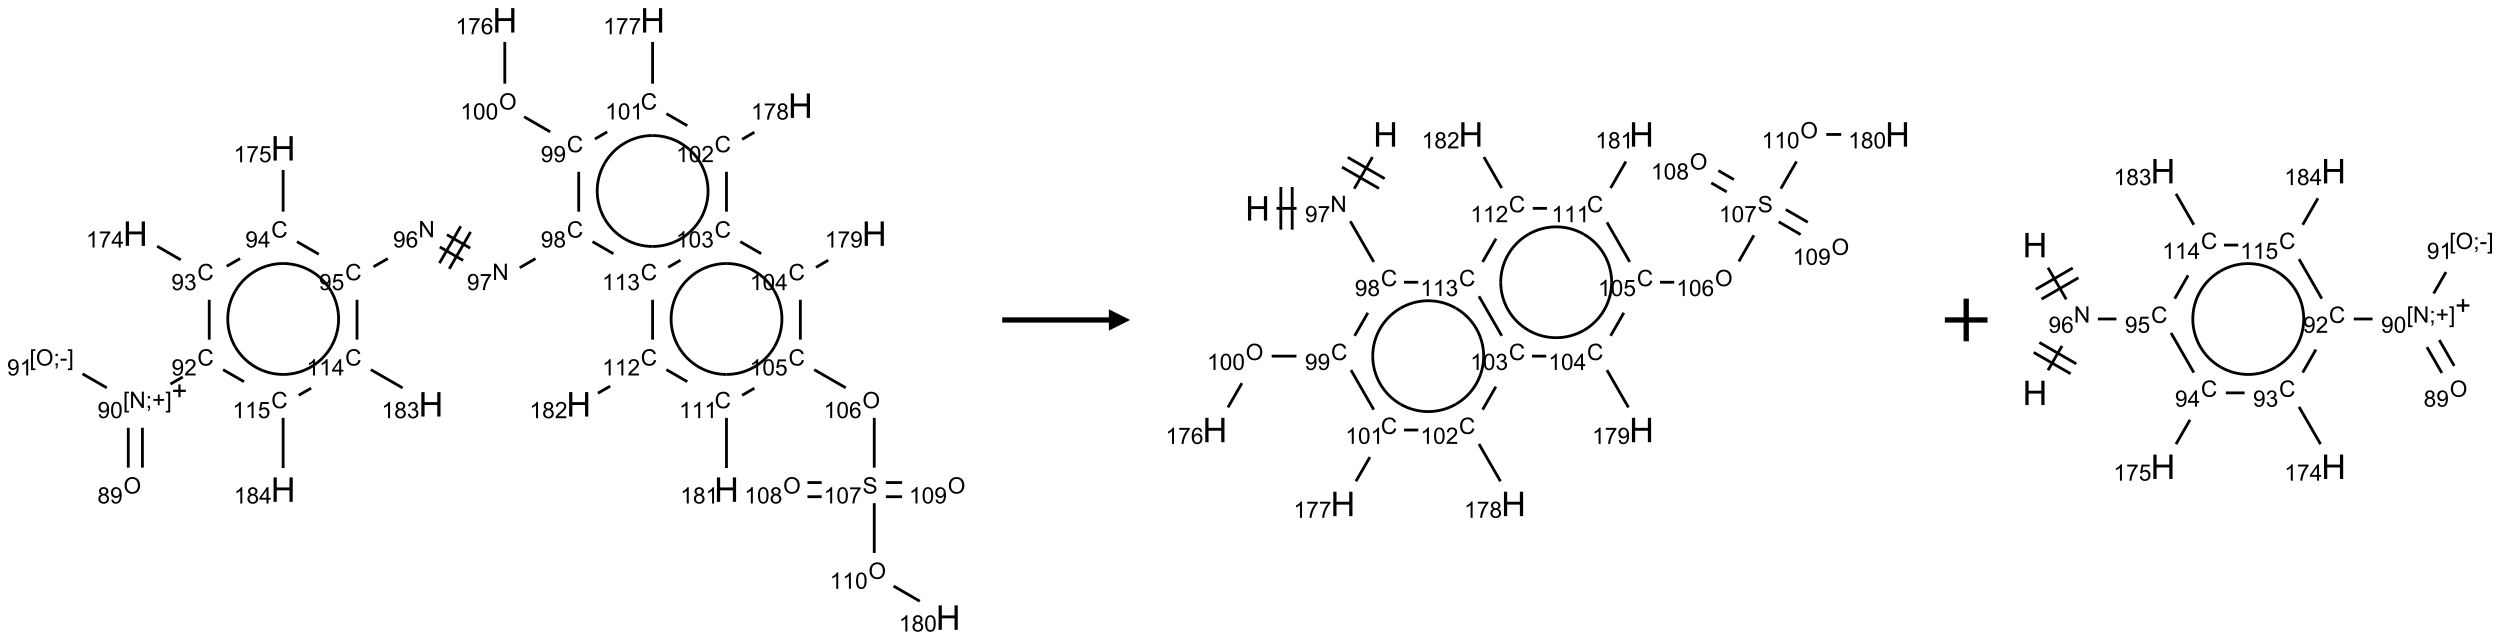 <?xml version="1.0" encoding="UTF-8"?>
<svg xmlns="http://www.w3.org/2000/svg" xmlns:xlink="http://www.w3.org/1999/xlink" width="1172" height="300" viewBox="0 0 1172 300">
<defs>
<g>
<g id="glyph-0-0">
<path d="M 1.332 0 L 1.332 -6.668 L 6.668 -6.668 L 6.668 0 Z M 1.5 -0.168 L 6.5 -0.168 L 6.5 -6.5 L 1.5 -6.5 Z M 1.5 -0.168 "/>
</g>
<g id="glyph-0-1">
<path d="M 0.516 -3.719 C 0.516 -4.984 0.855 -5.977 1.535 -6.695 C 2.215 -7.414 3.094 -7.77 4.172 -7.77 C 4.875 -7.77 5.512 -7.602 6.078 -7.266 C 6.645 -6.93 7.074 -6.461 7.371 -5.855 C 7.668 -5.254 7.816 -4.57 7.816 -3.809 C 7.816 -3.035 7.66 -2.34 7.348 -1.73 C 7.035 -1.117 6.594 -0.656 6.02 -0.34 C 5.449 -0.027 4.828 0.129 4.168 0.129 C 3.449 0.129 2.805 -0.043 2.238 -0.391 C 1.672 -0.738 1.246 -1.211 0.953 -1.812 C 0.66 -2.414 0.516 -3.047 0.516 -3.719 Z M 1.559 -3.703 C 1.559 -2.781 1.805 -2.059 2.301 -1.527 C 2.793 -1 3.414 -0.734 4.16 -0.734 C 4.922 -0.734 5.547 -1 6.039 -1.535 C 6.531 -2.07 6.777 -2.828 6.777 -3.812 C 6.777 -4.434 6.672 -4.977 6.461 -5.441 C 6.25 -5.902 5.945 -6.262 5.539 -6.52 C 5.133 -6.773 4.68 -6.902 4.176 -6.902 C 3.461 -6.902 2.848 -6.656 2.332 -6.164 C 1.816 -5.672 1.559 -4.852 1.559 -3.703 Z M 1.559 -3.703 "/>
</g>
<g id="glyph-0-2">
<path d="M 1.887 -4.141 C 1.496 -4.281 1.207 -4.484 1.02 -4.75 C 0.832 -5.016 0.738 -5.328 0.738 -5.699 C 0.738 -6.254 0.938 -6.719 1.34 -7.098 C 1.738 -7.477 2.27 -7.668 2.934 -7.668 C 3.598 -7.668 4.137 -7.473 4.543 -7.086 C 4.949 -6.699 5.152 -6.227 5.152 -5.672 C 5.152 -5.316 5.059 -5.008 4.871 -4.746 C 4.688 -4.484 4.406 -4.281 4.027 -4.141 C 4.496 -3.988 4.852 -3.742 5.098 -3.402 C 5.34 -3.062 5.465 -2.656 5.465 -2.184 C 5.465 -1.531 5.234 -0.98 4.77 -0.535 C 4.309 -0.09 3.703 0.129 2.949 0.129 C 2.195 0.129 1.586 -0.094 1.125 -0.539 C 0.664 -0.984 0.434 -1.543 0.434 -2.207 C 0.434 -2.703 0.559 -3.121 0.809 -3.457 C 1.062 -3.793 1.422 -4.02 1.887 -4.141 Z M 1.699 -5.73 C 1.699 -5.367 1.812 -5.074 2.047 -4.844 C 2.281 -4.613 2.582 -4.5 2.953 -4.5 C 3.312 -4.5 3.609 -4.613 3.84 -4.84 C 4.07 -5.066 4.188 -5.348 4.188 -5.676 C 4.188 -6.02 4.07 -6.309 3.832 -6.543 C 3.594 -6.777 3.297 -6.895 2.941 -6.895 C 2.586 -6.895 2.289 -6.781 2.051 -6.551 C 1.816 -6.324 1.699 -6.047 1.699 -5.73 Z M 1.395 -2.203 C 1.395 -1.938 1.461 -1.676 1.586 -1.426 C 1.711 -1.176 1.902 -0.984 2.152 -0.848 C 2.402 -0.711 2.672 -0.641 2.957 -0.641 C 3.406 -0.641 3.777 -0.785 4.066 -1.074 C 4.359 -1.363 4.504 -1.727 4.504 -2.172 C 4.504 -2.625 4.355 -2.996 4.055 -3.293 C 3.754 -3.586 3.379 -3.734 2.926 -3.734 C 2.484 -3.734 2.121 -3.59 1.832 -3.297 C 1.543 -3.004 1.395 -2.641 1.395 -2.203 Z M 1.395 -2.203 "/>
</g>
<g id="glyph-0-3">
<path d="M 0.582 -1.766 L 1.484 -1.848 C 1.562 -1.426 1.707 -1.117 1.922 -0.926 C 2.137 -0.734 2.414 -0.641 2.75 -0.641 C 3.039 -0.641 3.289 -0.707 3.508 -0.84 C 3.727 -0.973 3.902 -1.148 4.043 -1.367 C 4.18 -1.586 4.297 -1.887 4.391 -2.262 C 4.484 -2.637 4.531 -3.016 4.531 -3.406 C 4.531 -3.449 4.531 -3.512 4.527 -3.594 C 4.34 -3.297 4.082 -3.055 3.758 -2.867 C 3.434 -2.68 3.082 -2.59 2.703 -2.59 C 2.07 -2.59 1.535 -2.816 1.098 -3.277 C 0.66 -3.734 0.441 -4.34 0.441 -5.09 C 0.441 -5.863 0.672 -6.484 1.129 -6.957 C 1.586 -7.43 2.156 -7.668 2.844 -7.668 C 3.34 -7.668 3.793 -7.531 4.207 -7.266 C 4.617 -7 4.93 -6.617 5.145 -6.121 C 5.355 -5.629 5.465 -4.91 5.465 -3.973 C 5.465 -2.996 5.359 -2.223 5.145 -1.645 C 4.934 -1.066 4.617 -0.625 4.199 -0.324 C 3.781 -0.02 3.293 0.129 2.73 0.129 C 2.133 0.129 1.645 -0.035 1.266 -0.367 C 0.887 -0.699 0.66 -1.164 0.582 -1.766 Z M 4.422 -5.137 C 4.422 -5.676 4.277 -6.102 3.992 -6.418 C 3.707 -6.734 3.359 -6.891 2.957 -6.891 C 2.543 -6.891 2.18 -6.719 1.871 -6.379 C 1.562 -6.039 1.406 -5.598 1.406 -5.059 C 1.406 -4.57 1.555 -4.176 1.848 -3.871 C 2.141 -3.566 2.5 -3.418 2.934 -3.418 C 3.367 -3.418 3.723 -3.57 4.004 -3.871 C 4.281 -4.176 4.422 -4.598 4.422 -5.137 Z M 4.422 -5.137 "/>
</g>
<g id="glyph-0-4">
<path d="M 0.723 2.121 L 0.723 -7.637 L 2.793 -7.637 L 2.793 -6.859 L 1.66 -6.859 L 1.66 1.344 L 2.793 1.344 L 2.793 2.121 Z M 0.723 2.121 "/>
</g>
<g id="glyph-0-5">
<path d="M 0.812 0 L 0.812 -7.637 L 1.848 -7.637 L 5.859 -1.641 L 5.859 -7.637 L 6.828 -7.637 L 6.828 0 L 5.793 0 L 1.781 -6 L 1.781 0 Z M 0.812 0 "/>
</g>
<g id="glyph-0-6">
<path d="M 0.949 -4.465 L 0.949 -5.531 L 2.016 -5.531 L 2.016 -4.465 Z M 0.949 0 L 0.949 -1.066 L 2.016 -1.066 L 2.016 0 C 2.016 0.391 1.945 0.711 1.809 0.949 C 1.668 1.191 1.449 1.379 1.145 1.512 L 0.887 1.109 C 1.082 1.023 1.23 0.895 1.324 0.727 C 1.418 0.559 1.469 0.316 1.48 0 Z M 0.949 0 "/>
</g>
<g id="glyph-0-7">
<path d="M 2.672 -1.234 L 2.672 -3.328 L 0.594 -3.328 L 0.594 -4.203 L 2.672 -4.203 L 2.672 -6.281 L 3.559 -6.281 L 3.559 -4.203 L 5.637 -4.203 L 5.637 -3.328 L 3.559 -3.328 L 3.559 -1.234 Z M 2.672 -1.234 "/>
</g>
<g id="glyph-0-8">
<path d="M 2.27 2.121 L 0.203 2.121 L 0.203 1.344 L 1.332 1.344 L 1.332 -6.859 L 0.203 -6.859 L 0.203 -7.637 L 2.27 -7.637 Z M 2.27 2.121 "/>
</g>
<g id="glyph-0-9">
<path d="M 0.441 -3.766 C 0.441 -4.668 0.535 -5.395 0.723 -5.945 C 0.906 -6.496 1.184 -6.922 1.551 -7.219 C 1.918 -7.516 2.375 -7.668 2.934 -7.668 C 3.344 -7.668 3.703 -7.586 4.012 -7.418 C 4.32 -7.254 4.574 -7.016 4.777 -6.707 C 4.977 -6.395 5.137 -6.016 5.25 -5.57 C 5.363 -5.125 5.422 -4.523 5.422 -3.766 C 5.422 -2.871 5.328 -2.148 5.145 -1.598 C 4.961 -1.047 4.688 -0.621 4.32 -0.32 C 3.953 -0.02 3.492 0.129 2.934 0.129 C 2.195 0.129 1.617 -0.133 1.199 -0.66 C 0.695 -1.297 0.441 -2.332 0.441 -3.766 Z M 1.406 -3.766 C 1.406 -2.512 1.555 -1.68 1.848 -1.262 C 2.141 -0.848 2.5 -0.641 2.934 -0.641 C 3.363 -0.641 3.727 -0.848 4.02 -1.266 C 4.312 -1.684 4.457 -2.516 4.457 -3.766 C 4.457 -5.023 4.312 -5.859 4.02 -6.27 C 3.727 -6.684 3.359 -6.891 2.922 -6.891 C 2.492 -6.891 2.148 -6.707 1.891 -6.344 C 1.566 -5.879 1.406 -5.02 1.406 -3.766 Z M 1.406 -3.766 "/>
</g>
<g id="glyph-0-10">
<path d="M 0.34 -2.293 L 0.34 -3.234 L 3.219 -3.234 L 3.219 -2.293 Z M 0.34 -2.293 "/>
</g>
<g id="glyph-0-11">
<path d="M 3.973 0 L 3.035 0 L 3.035 -5.973 C 2.809 -5.758 2.516 -5.543 2.148 -5.328 C 1.781 -5.113 1.453 -4.953 1.16 -4.844 L 1.16 -5.75 C 1.684 -5.996 2.145 -6.297 2.535 -6.645 C 2.93 -6.996 3.207 -7.336 3.371 -7.668 L 3.973 -7.668 Z M 3.973 0 "/>
</g>
<g id="glyph-0-12">
<path d="M 6.27 -2.676 L 7.281 -2.422 C 7.07 -1.594 6.688 -0.961 6.137 -0.523 C 5.586 -0.086 4.914 0.129 4.121 0.129 C 3.297 0.129 2.629 -0.039 2.113 -0.371 C 1.598 -0.707 1.203 -1.191 0.934 -1.828 C 0.664 -2.465 0.531 -3.145 0.531 -3.875 C 0.531 -4.672 0.684 -5.363 0.988 -5.957 C 1.293 -6.547 1.723 -6.996 2.285 -7.305 C 2.844 -7.613 3.461 -7.766 4.137 -7.766 C 4.898 -7.766 5.543 -7.57 6.062 -7.184 C 6.582 -6.793 6.945 -6.246 7.152 -5.543 L 6.156 -5.309 C 5.98 -5.863 5.723 -6.266 5.387 -6.52 C 5.051 -6.773 4.625 -6.902 4.113 -6.902 C 3.527 -6.902 3.039 -6.762 2.645 -6.48 C 2.25 -6.199 1.973 -5.82 1.812 -5.348 C 1.652 -4.871 1.574 -4.383 1.574 -3.879 C 1.574 -3.23 1.668 -2.664 1.855 -2.18 C 2.047 -1.695 2.34 -1.332 2.738 -1.094 C 3.137 -0.855 3.57 -0.734 4.035 -0.734 C 4.602 -0.734 5.082 -0.898 5.473 -1.223 C 5.867 -1.551 6.133 -2.035 6.27 -2.676 Z M 6.27 -2.676 "/>
</g>
<g id="glyph-0-13">
<path d="M 5.371 -0.902 L 5.371 0 L 0.324 0 C 0.316 -0.227 0.352 -0.441 0.434 -0.652 C 0.562 -0.996 0.766 -1.332 1.051 -1.668 C 1.332 -2 1.742 -2.387 2.277 -2.824 C 3.105 -3.504 3.668 -4.043 3.957 -4.441 C 4.25 -4.84 4.395 -5.215 4.395 -5.566 C 4.395 -5.938 4.262 -6.254 3.996 -6.508 C 3.73 -6.762 3.387 -6.891 2.957 -6.891 C 2.508 -6.891 2.145 -6.754 1.875 -6.484 C 1.605 -6.215 1.469 -5.84 1.465 -5.359 L 0.5 -5.457 C 0.566 -6.176 0.812 -6.727 1.246 -7.102 C 1.676 -7.477 2.254 -7.668 2.98 -7.668 C 3.711 -7.668 4.293 -7.465 4.719 -7.059 C 5.145 -6.652 5.359 -6.148 5.359 -5.547 C 5.359 -5.242 5.297 -4.941 5.172 -4.645 C 5.047 -4.352 4.84 -4.039 4.551 -3.715 C 4.262 -3.387 3.777 -2.938 3.105 -2.371 C 2.543 -1.898 2.18 -1.578 2.02 -1.41 C 1.859 -1.242 1.73 -1.07 1.625 -0.902 Z M 5.371 -0.902 "/>
</g>
<g id="glyph-0-14">
<path d="M 0.449 -2.016 L 1.387 -2.141 C 1.492 -1.609 1.676 -1.227 1.934 -0.992 C 2.191 -0.758 2.508 -0.641 2.879 -0.641 C 3.32 -0.641 3.695 -0.793 3.996 -1.098 C 4.301 -1.402 4.453 -1.781 4.453 -2.234 C 4.453 -2.664 4.312 -3.02 4.031 -3.301 C 3.75 -3.578 3.391 -3.719 2.957 -3.719 C 2.781 -3.719 2.562 -3.684 2.297 -3.613 L 2.402 -4.438 C 2.465 -4.43 2.516 -4.426 2.551 -4.426 C 2.949 -4.426 3.312 -4.531 3.629 -4.738 C 3.949 -4.949 4.109 -5.27 4.109 -5.703 C 4.109 -6.047 3.992 -6.332 3.762 -6.559 C 3.527 -6.785 3.227 -6.895 2.859 -6.895 C 2.496 -6.895 2.191 -6.781 1.949 -6.551 C 1.707 -6.324 1.547 -5.98 1.48 -5.52 L 0.543 -5.688 C 0.656 -6.316 0.918 -6.805 1.324 -7.148 C 1.73 -7.492 2.234 -7.668 2.84 -7.668 C 3.254 -7.668 3.641 -7.578 3.988 -7.398 C 4.34 -7.219 4.609 -6.977 4.793 -6.668 C 4.98 -6.359 5.074 -6.031 5.074 -5.684 C 5.074 -5.352 4.984 -5.051 4.809 -4.781 C 4.629 -4.512 4.367 -4.297 4.02 -4.137 C 4.473 -4.031 4.824 -3.816 5.074 -3.488 C 5.324 -3.16 5.449 -2.75 5.449 -2.254 C 5.449 -1.59 5.203 -1.023 4.719 -0.559 C 4.234 -0.098 3.617 0.137 2.875 0.137 C 2.203 0.137 1.648 -0.062 1.207 -0.465 C 0.762 -0.863 0.512 -1.379 0.449 -2.016 Z M 0.449 -2.016 "/>
</g>
<g id="glyph-0-15">
<path d="M 0.504 -6.637 L 0.504 -7.535 L 5.449 -7.535 L 5.449 -6.809 C 4.961 -6.289 4.48 -5.602 4.004 -4.746 C 3.527 -3.887 3.156 -3.004 2.895 -2.098 C 2.707 -1.461 2.59 -0.762 2.535 0 L 1.574 0 C 1.582 -0.602 1.703 -1.328 1.926 -2.176 C 2.152 -3.027 2.477 -3.848 2.898 -4.637 C 3.32 -5.426 3.77 -6.094 4.246 -6.637 Z M 0.504 -6.637 "/>
</g>
<g id="glyph-0-16">
<path d="M 3.449 0 L 3.449 -1.828 L 0.137 -1.828 L 0.137 -2.688 L 3.621 -7.637 L 4.387 -7.637 L 4.387 -2.688 L 5.418 -2.688 L 5.418 -1.828 L 4.387 -1.828 L 4.387 0 Z M 3.449 -2.688 L 3.449 -6.129 L 1.059 -2.688 Z M 3.449 -2.688 "/>
</g>
<g id="glyph-0-17">
<path d="M 0.441 -2 L 1.426 -2.082 C 1.5 -1.605 1.668 -1.242 1.934 -1.004 C 2.199 -0.762 2.52 -0.641 2.895 -0.641 C 3.348 -0.641 3.73 -0.812 4.043 -1.152 C 4.355 -1.492 4.512 -1.941 4.512 -2.504 C 4.512 -3.039 4.359 -3.461 4.059 -3.77 C 3.758 -4.078 3.367 -4.234 2.879 -4.234 C 2.578 -4.234 2.305 -4.164 2.062 -4.027 C 1.82 -3.891 1.629 -3.715 1.488 -3.496 L 0.609 -3.609 L 1.348 -7.531 L 5.145 -7.531 L 5.145 -6.637 L 2.098 -6.637 L 1.688 -4.582 C 2.145 -4.902 2.625 -5.062 3.129 -5.062 C 3.797 -5.062 4.359 -4.832 4.816 -4.371 C 5.277 -3.91 5.504 -3.312 5.504 -2.59 C 5.504 -1.898 5.305 -1.301 4.902 -0.797 C 4.41 -0.18 3.742 0.129 2.895 0.129 C 2.199 0.129 1.633 -0.062 1.195 -0.453 C 0.758 -0.844 0.504 -1.359 0.441 -2 Z M 0.441 -2 "/>
</g>
<g id="glyph-0-18">
<path d="M 5.309 -5.766 L 4.375 -5.691 C 4.293 -6.059 4.172 -6.328 4.02 -6.496 C 3.766 -6.762 3.453 -6.895 3.082 -6.895 C 2.785 -6.895 2.523 -6.812 2.297 -6.645 C 2 -6.43 1.77 -6.117 1.598 -5.703 C 1.43 -5.289 1.34 -4.703 1.332 -3.938 C 1.559 -4.281 1.836 -4.535 2.16 -4.703 C 2.488 -4.871 2.828 -4.953 3.188 -4.953 C 3.812 -4.953 4.344 -4.723 4.785 -4.262 C 5.223 -3.801 5.441 -3.207 5.441 -2.48 C 5.441 -2 5.34 -1.555 5.133 -1.145 C 4.926 -0.73 4.641 -0.418 4.281 -0.199 C 3.922 0.02 3.512 0.129 3.051 0.129 C 2.27 0.129 1.633 -0.156 1.141 -0.73 C 0.648 -1.305 0.402 -2.254 0.402 -3.574 C 0.402 -5.051 0.672 -6.121 1.219 -6.793 C 1.695 -7.375 2.336 -7.668 3.141 -7.668 C 3.742 -7.668 4.234 -7.5 4.617 -7.16 C 5 -6.824 5.23 -6.359 5.309 -5.766 Z M 1.48 -2.473 C 1.48 -2.152 1.547 -1.844 1.684 -1.547 C 1.82 -1.25 2.016 -1.027 2.262 -0.871 C 2.508 -0.719 2.766 -0.641 3.035 -0.641 C 3.434 -0.641 3.773 -0.801 4.059 -1.121 C 4.344 -1.441 4.484 -1.875 4.484 -2.422 C 4.484 -2.949 4.344 -3.367 4.062 -3.668 C 3.781 -3.973 3.426 -4.125 3 -4.125 C 2.578 -4.125 2.219 -3.973 1.922 -3.668 C 1.625 -3.363 1.48 -2.969 1.48 -2.473 Z M 1.48 -2.473 "/>
</g>
<g id="glyph-0-19">
<path d="M 0.48 -2.453 L 1.434 -2.535 C 1.477 -2.152 1.582 -1.84 1.746 -1.598 C 1.91 -1.352 2.168 -1.152 2.516 -1.004 C 2.863 -0.852 3.254 -0.777 3.688 -0.777 C 4.074 -0.777 4.414 -0.832 4.707 -0.949 C 5.004 -1.062 5.223 -1.219 5.367 -1.418 C 5.512 -1.617 5.582 -1.836 5.582 -2.074 C 5.582 -2.312 5.516 -2.523 5.375 -2.699 C 5.234 -2.879 5.008 -3.031 4.688 -3.152 C 4.484 -3.23 4.031 -3.355 3.328 -3.523 C 2.625 -3.691 2.137 -3.852 1.855 -4 C 1.488 -4.191 1.219 -4.43 1.039 -4.711 C 0.859 -4.992 0.77 -5.312 0.77 -5.66 C 0.77 -6.047 0.879 -6.406 1.098 -6.742 C 1.316 -7.078 1.637 -7.332 2.059 -7.504 C 2.477 -7.68 2.945 -7.766 3.457 -7.766 C 4.023 -7.766 4.523 -7.676 4.957 -7.492 C 5.387 -7.309 5.719 -7.043 5.953 -6.688 C 6.188 -6.332 6.312 -5.934 6.328 -5.484 L 5.359 -5.41 C 5.309 -5.895 5.133 -6.258 4.832 -6.504 C 4.531 -6.75 4.086 -6.875 3.5 -6.875 C 2.891 -6.875 2.445 -6.762 2.164 -6.539 C 1.883 -6.316 1.746 -6.047 1.746 -5.73 C 1.746 -5.457 1.844 -5.23 2.043 -5.051 C 2.238 -4.875 2.742 -4.695 3.566 -4.508 C 4.387 -4.32 4.949 -4.16 5.254 -4.02 C 5.699 -3.816 6.027 -3.555 6.238 -3.242 C 6.449 -2.93 6.559 -2.566 6.559 -2.156 C 6.559 -1.75 6.441 -1.367 6.207 -1.008 C 5.977 -0.648 5.641 -0.367 5.207 -0.168 C 4.77 0.031 4.281 0.129 3.734 0.129 C 3.043 0.129 2.465 0.031 1.996 -0.172 C 1.531 -0.375 1.164 -0.676 0.898 -1.082 C 0.633 -1.484 0.492 -1.941 0.48 -2.453 Z M 0.48 -2.453 "/>
</g>
<g id="glyph-1-0">
<path d="M 2 0 L 2 -10 L 10 -10 L 10 0 Z M 2.25 -0.25 L 9.75 -0.25 L 9.75 -9.75 L 2.25 -9.75 Z M 2.25 -0.25 "/>
</g>
<g id="glyph-1-1">
<path d="M 1.281 0 L 1.281 -11.453 L 2.797 -11.453 L 2.797 -6.75 L 8.75 -6.75 L 8.75 -11.453 L 10.266 -11.453 L 10.266 0 L 8.75 0 L 8.75 -5.398 L 2.797 -5.398 L 2.797 0 Z M 1.281 0 "/>
</g>
</g>
</defs>
<path fill="none" stroke-width="0.033" stroke-linecap="butt" stroke-linejoin="miter" stroke="rgb(0%, 0%, 0%)" stroke-opacity="1" stroke-miterlimit="10" d="M 0.949 5.242 L 0.949 4.775 " transform="matrix(40, 0, 0, 40, 28.811, 9.539)"/>
<path fill="none" stroke-width="0.033" stroke-linecap="butt" stroke-linejoin="miter" stroke="rgb(0%, 0%, 0%)" stroke-opacity="1" stroke-miterlimit="10" d="M 0.783 5.242 L 0.783 4.775 " transform="matrix(40, 0, 0, 40, 28.811, 9.539)"/>
<path fill="none" stroke-width="0.033" stroke-linecap="butt" stroke-linejoin="miter" stroke="rgb(0%, 0%, 0%)" stroke-opacity="1" stroke-miterlimit="10" d="M 0.532 4.307 L 0.247 4.143 " transform="matrix(40, 0, 0, 40, 28.811, 9.539)"/>
<path fill="none" stroke-width="0.033" stroke-linecap="butt" stroke-linejoin="miter" stroke="rgb(0%, 0%, 0%)" stroke-opacity="1" stroke-miterlimit="10" d="M 1.277 4.263 L 1.422 4.179 " transform="matrix(40, 0, 0, 40, 28.811, 9.539)"/>
<path fill="none" stroke-width="0.033" stroke-linecap="butt" stroke-linejoin="miter" stroke="rgb(0%, 0%, 0%)" stroke-opacity="1" stroke-miterlimit="10" d="M 1.732 3.742 L 1.732 3.275 " transform="matrix(40, 0, 0, 40, 28.811, 9.539)"/>
<path fill="none" stroke-width="0.033" stroke-linecap="butt" stroke-linejoin="miter" stroke="rgb(0%, 0%, 0%)" stroke-opacity="1" stroke-miterlimit="10" d="M 1.398 2.807 L 1.121 2.647 " transform="matrix(40, 0, 0, 40, 28.811, 9.539)"/>
<path fill="none" stroke-width="0.033" stroke-linecap="butt" stroke-linejoin="miter" stroke="rgb(0%, 0%, 0%)" stroke-opacity="1" stroke-miterlimit="10" d="M 1.937 2.882 L 2.093 2.792 " transform="matrix(40, 0, 0, 40, 28.811, 9.539)"/>
<path fill="none" stroke-width="0.033" stroke-linecap="butt" stroke-linejoin="miter" stroke="rgb(0%, 0%, 0%)" stroke-opacity="1" stroke-miterlimit="10" d="M 2.598 2.242 L 2.598 1.753 " transform="matrix(40, 0, 0, 40, 28.811, 9.539)"/>
<path fill="none" stroke-width="0.033" stroke-linecap="butt" stroke-linejoin="miter" stroke="rgb(0%, 0%, 0%)" stroke-opacity="1" stroke-miterlimit="10" d="M 2.76 2.594 L 3.016 2.741 " transform="matrix(40, 0, 0, 40, 28.811, 9.539)"/>
<path fill="none" stroke-width="0.033" stroke-linecap="butt" stroke-linejoin="miter" stroke="rgb(0%, 0%, 0%)" stroke-opacity="1" stroke-miterlimit="10" d="M 3.657 2.888 L 3.825 2.792 " transform="matrix(40, 0, 0, 40, 28.811, 9.539)"/>
<path fill="none" stroke-width="0.033" stroke-linecap="butt" stroke-linejoin="miter" stroke="rgb(0%, 0%, 0%)" stroke-opacity="1" stroke-miterlimit="10" d="M 4.434 2.656 L 4.708 2.814 " transform="matrix(40, 0, 0, 40, 28.811, 9.539)"/>
<path fill="none" stroke-width="0.033" stroke-linecap="butt" stroke-linejoin="miter" stroke="rgb(0%, 0%, 0%)" stroke-opacity="1" stroke-miterlimit="10" d="M 4.517 2.512 L 4.791 2.67 " transform="matrix(40, 0, 0, 40, 28.811, 9.539)"/>
<path fill="none" stroke-width="0.033" stroke-linecap="butt" stroke-linejoin="miter" stroke="rgb(0%, 0%, 0%)" stroke-opacity="1" stroke-miterlimit="10" d="M 4.545 2.913 L 4.795 2.48 " transform="matrix(40, 0, 0, 40, 28.811, 9.539)"/>
<path fill="none" stroke-width="0.033" stroke-linecap="butt" stroke-linejoin="miter" stroke="rgb(0%, 0%, 0%)" stroke-opacity="1" stroke-miterlimit="10" d="M 4.43 2.846 L 4.68 2.413 " transform="matrix(40, 0, 0, 40, 28.811, 9.539)"/>
<path fill="none" stroke-width="0.033" stroke-linecap="butt" stroke-linejoin="miter" stroke="rgb(0%, 0%, 0%)" stroke-opacity="1" stroke-miterlimit="10" d="M 5.371 2.899 L 5.556 2.792 " transform="matrix(40, 0, 0, 40, 28.811, 9.539)"/>
<path fill="none" stroke-width="0.033" stroke-linecap="butt" stroke-linejoin="miter" stroke="rgb(0%, 0%, 0%)" stroke-opacity="1" stroke-miterlimit="10" d="M 6.062 2.242 L 6.062 1.775 " transform="matrix(40, 0, 0, 40, 28.811, 9.539)"/>
<path fill="none" stroke-width="0.033" stroke-linecap="butt" stroke-linejoin="miter" stroke="rgb(0%, 0%, 0%)" stroke-opacity="1" stroke-miterlimit="10" d="M 5.728 1.307 L 5.422 1.13 " transform="matrix(40, 0, 0, 40, 28.811, 9.539)"/>
<path fill="none" stroke-width="0.033" stroke-linecap="butt" stroke-linejoin="miter" stroke="rgb(0%, 0%, 0%)" stroke-opacity="1" stroke-miterlimit="10" d="M 5.196 0.742 L 5.196 0.253 " transform="matrix(40, 0, 0, 40, 28.811, 9.539)"/>
<path fill="none" stroke-width="0.033" stroke-linecap="butt" stroke-linejoin="miter" stroke="rgb(0%, 0%, 0%)" stroke-opacity="1" stroke-miterlimit="10" d="M 6.252 1.391 L 6.396 1.307 " transform="matrix(40, 0, 0, 40, 28.811, 9.539)"/>
<path fill="none" stroke-width="0.033" stroke-linecap="butt" stroke-linejoin="miter" stroke="rgb(0%, 0%, 0%)" stroke-opacity="1" stroke-miterlimit="10" d="M 6.928 0.742 L 6.928 0.253 " transform="matrix(40, 0, 0, 40, 28.811, 9.539)"/>
<path fill="none" stroke-width="0.033" stroke-linecap="butt" stroke-linejoin="miter" stroke="rgb(0%, 0%, 0%)" stroke-opacity="1" stroke-miterlimit="10" d="M 7.09 1.094 L 7.335 1.235 " transform="matrix(40, 0, 0, 40, 28.811, 9.539)"/>
<path fill="none" stroke-width="0.033" stroke-linecap="butt" stroke-linejoin="miter" stroke="rgb(0%, 0%, 0%)" stroke-opacity="1" stroke-miterlimit="10" d="M 7.977 1.395 L 8.121 1.311 " transform="matrix(40, 0, 0, 40, 28.811, 9.539)"/>
<path fill="none" stroke-width="0.033" stroke-linecap="butt" stroke-linejoin="miter" stroke="rgb(0%, 0%, 0%)" stroke-opacity="1" stroke-miterlimit="10" d="M 7.794 1.775 L 7.794 2.242 " transform="matrix(40, 0, 0, 40, 28.811, 9.539)"/>
<path fill="none" stroke-width="0.033" stroke-linecap="butt" stroke-linejoin="miter" stroke="rgb(0%, 0%, 0%)" stroke-opacity="1" stroke-miterlimit="10" d="M 7.956 2.594 L 8.201 2.735 " transform="matrix(40, 0, 0, 40, 28.811, 9.539)"/>
<path fill="none" stroke-width="0.033" stroke-linecap="butt" stroke-linejoin="miter" stroke="rgb(0%, 0%, 0%)" stroke-opacity="1" stroke-miterlimit="10" d="M 8.843 2.895 L 8.987 2.811 " transform="matrix(40, 0, 0, 40, 28.811, 9.539)"/>
<path fill="none" stroke-width="0.033" stroke-linecap="butt" stroke-linejoin="miter" stroke="rgb(0%, 0%, 0%)" stroke-opacity="1" stroke-miterlimit="10" d="M 8.66 3.275 L 8.66 3.742 " transform="matrix(40, 0, 0, 40, 28.811, 9.539)"/>
<path fill="none" stroke-width="0.033" stroke-linecap="butt" stroke-linejoin="miter" stroke="rgb(0%, 0%, 0%)" stroke-opacity="1" stroke-miterlimit="10" d="M 8.822 4.094 L 9.192 4.307 " transform="matrix(40, 0, 0, 40, 28.811, 9.539)"/>
<path fill="none" stroke-width="0.033" stroke-linecap="butt" stroke-linejoin="miter" stroke="rgb(0%, 0%, 0%)" stroke-opacity="1" stroke-miterlimit="10" d="M 9.526 4.659 L 9.526 5.242 " transform="matrix(40, 0, 0, 40, 28.811, 9.539)"/>
<path fill="none" stroke-width="0.033" stroke-linecap="butt" stroke-linejoin="miter" stroke="rgb(0%, 0%, 0%)" stroke-opacity="1" stroke-miterlimit="10" d="M 8.91 5.417 L 8.743 5.417 " transform="matrix(40, 0, 0, 40, 28.811, 9.539)"/>
<path fill="none" stroke-width="0.033" stroke-linecap="butt" stroke-linejoin="miter" stroke="rgb(0%, 0%, 0%)" stroke-opacity="1" stroke-miterlimit="10" d="M 8.91 5.583 L 8.743 5.583 " transform="matrix(40, 0, 0, 40, 28.811, 9.539)"/>
<path fill="none" stroke-width="0.033" stroke-linecap="butt" stroke-linejoin="miter" stroke="rgb(0%, 0%, 0%)" stroke-opacity="1" stroke-miterlimit="10" d="M 9.662 5.583 L 9.852 5.583 " transform="matrix(40, 0, 0, 40, 28.811, 9.539)"/>
<path fill="none" stroke-width="0.033" stroke-linecap="butt" stroke-linejoin="miter" stroke="rgb(0%, 0%, 0%)" stroke-opacity="1" stroke-miterlimit="10" d="M 9.662 5.417 L 9.852 5.417 " transform="matrix(40, 0, 0, 40, 28.811, 9.539)"/>
<path fill="none" stroke-width="0.033" stroke-linecap="butt" stroke-linejoin="miter" stroke="rgb(0%, 0%, 0%)" stroke-opacity="1" stroke-miterlimit="10" d="M 9.526 5.659 L 9.526 6.242 " transform="matrix(40, 0, 0, 40, 28.811, 9.539)"/>
<path fill="none" stroke-width="0.033" stroke-linecap="butt" stroke-linejoin="miter" stroke="rgb(0%, 0%, 0%)" stroke-opacity="1" stroke-miterlimit="10" d="M 9.752 6.63 L 10.06 6.808 " transform="matrix(40, 0, 0, 40, 28.811, 9.539)"/>
<path fill="none" stroke-width="0.033" stroke-linecap="butt" stroke-linejoin="miter" stroke="rgb(0%, 0%, 0%)" stroke-opacity="1" stroke-miterlimit="10" d="M 8.121 4.311 L 7.977 4.395 " transform="matrix(40, 0, 0, 40, 28.811, 9.539)"/>
<path fill="none" stroke-width="0.033" stroke-linecap="butt" stroke-linejoin="miter" stroke="rgb(0%, 0%, 0%)" stroke-opacity="1" stroke-miterlimit="10" d="M 7.794 4.659 L 7.794 5.247 " transform="matrix(40, 0, 0, 40, 28.811, 9.539)"/>
<path fill="none" stroke-width="0.033" stroke-linecap="butt" stroke-linejoin="miter" stroke="rgb(0%, 0%, 0%)" stroke-opacity="1" stroke-miterlimit="10" d="M 7.335 4.235 L 7.09 4.094 " transform="matrix(40, 0, 0, 40, 28.811, 9.539)"/>
<path fill="none" stroke-width="0.033" stroke-linecap="butt" stroke-linejoin="miter" stroke="rgb(0%, 0%, 0%)" stroke-opacity="1" stroke-miterlimit="10" d="M 6.431 4.287 L 6.287 4.37 " transform="matrix(40, 0, 0, 40, 28.811, 9.539)"/>
<path fill="none" stroke-width="0.033" stroke-linecap="butt" stroke-linejoin="miter" stroke="rgb(0%, 0%, 0%)" stroke-opacity="1" stroke-miterlimit="10" d="M 6.928 3.742 L 6.928 3.275 " transform="matrix(40, 0, 0, 40, 28.811, 9.539)"/>
<path fill="none" stroke-width="0.033" stroke-linecap="butt" stroke-linejoin="miter" stroke="rgb(0%, 0%, 0%)" stroke-opacity="1" stroke-miterlimit="10" d="M 6.469 2.735 L 6.224 2.594 " transform="matrix(40, 0, 0, 40, 28.811, 9.539)"/>
<path fill="none" stroke-width="0.033" stroke-linecap="butt" stroke-linejoin="miter" stroke="rgb(0%, 0%, 0%)" stroke-opacity="1" stroke-miterlimit="10" d="M 7.111 2.894 L 7.255 2.811 " transform="matrix(40, 0, 0, 40, 28.811, 9.539)"/>
<path fill="none" stroke-width="0.033" stroke-linecap="butt" stroke-linejoin="miter" stroke="rgb(0%, 0%, 0%)" stroke-opacity="1" stroke-miterlimit="10" d="M 3.464 3.275 L 3.464 3.742 " transform="matrix(40, 0, 0, 40, 28.811, 9.539)"/>
<path fill="none" stroke-width="0.033" stroke-linecap="butt" stroke-linejoin="miter" stroke="rgb(0%, 0%, 0%)" stroke-opacity="1" stroke-miterlimit="10" d="M 3.626 4.094 L 3.998 4.308 " transform="matrix(40, 0, 0, 40, 28.811, 9.539)"/>
<path fill="none" stroke-width="0.033" stroke-linecap="butt" stroke-linejoin="miter" stroke="rgb(0%, 0%, 0%)" stroke-opacity="1" stroke-miterlimit="10" d="M 2.926 4.311 L 2.781 4.394 " transform="matrix(40, 0, 0, 40, 28.811, 9.539)"/>
<path fill="none" stroke-width="0.033" stroke-linecap="butt" stroke-linejoin="miter" stroke="rgb(0%, 0%, 0%)" stroke-opacity="1" stroke-miterlimit="10" d="M 2.139 4.235 L 1.894 4.094 " transform="matrix(40, 0, 0, 40, 28.811, 9.539)"/>
<path fill="none" stroke-width="0.033" stroke-linecap="butt" stroke-linejoin="miter" stroke="rgb(0%, 0%, 0%)" stroke-opacity="1" stroke-miterlimit="10" d="M 2.598 4.659 L 2.598 5.247 " transform="matrix(40, 0, 0, 40, 28.811, 9.539)"/>
<path fill="none" stroke-width="0.033" stroke-linecap="butt" stroke-linejoin="miter" stroke="rgb(0%, 0%, 0%)" stroke-opacity="1" stroke-miterlimit="10" d="M 2.036 3.825 C 1.92 3.624 1.92 3.376 2.036 3.175 " transform="matrix(40, 0, 0, 40, 28.811, 9.539)"/>
<path fill="none" stroke-width="0.033" stroke-linecap="butt" stroke-linejoin="miter" stroke="rgb(0%, 0%, 0%)" stroke-opacity="1" stroke-miterlimit="10" d="M 2.598 4.15 C 2.366 4.15 2.152 4.026 2.036 3.825 " transform="matrix(40, 0, 0, 40, 28.811, 9.539)"/>
<path fill="none" stroke-width="0.033" stroke-linecap="butt" stroke-linejoin="miter" stroke="rgb(0%, 0%, 0%)" stroke-opacity="1" stroke-miterlimit="10" d="M 3.161 3.825 C 3.045 4.026 2.83 4.15 2.598 4.15 " transform="matrix(40, 0, 0, 40, 28.811, 9.539)"/>
<path fill="none" stroke-width="0.033" stroke-linecap="butt" stroke-linejoin="miter" stroke="rgb(0%, 0%, 0%)" stroke-opacity="1" stroke-miterlimit="10" d="M 3.161 3.175 C 3.277 3.376 3.277 3.624 3.161 3.825 " transform="matrix(40, 0, 0, 40, 28.811, 9.539)"/>
<path fill="none" stroke-width="0.033" stroke-linecap="butt" stroke-linejoin="miter" stroke="rgb(0%, 0%, 0%)" stroke-opacity="1" stroke-miterlimit="10" d="M 2.598 2.85 C 2.83 2.85 3.045 2.974 3.161 3.175 " transform="matrix(40, 0, 0, 40, 28.811, 9.539)"/>
<path fill="none" stroke-width="0.033" stroke-linecap="butt" stroke-linejoin="miter" stroke="rgb(0%, 0%, 0%)" stroke-opacity="1" stroke-miterlimit="10" d="M 2.036 3.175 C 2.152 2.974 2.366 2.85 2.598 2.85 " transform="matrix(40, 0, 0, 40, 28.811, 9.539)"/>
<path fill="none" stroke-width="0.033" stroke-linecap="butt" stroke-linejoin="miter" stroke="rgb(0%, 0%, 0%)" stroke-opacity="1" stroke-miterlimit="10" d="M 6.366 2.325 C 6.25 2.124 6.25 1.876 6.366 1.675 " transform="matrix(40, 0, 0, 40, 28.811, 9.539)"/>
<path fill="none" stroke-width="0.033" stroke-linecap="butt" stroke-linejoin="miter" stroke="rgb(0%, 0%, 0%)" stroke-opacity="1" stroke-miterlimit="10" d="M 6.928 2.65 C 6.696 2.65 6.482 2.526 6.366 2.325 " transform="matrix(40, 0, 0, 40, 28.811, 9.539)"/>
<path fill="none" stroke-width="0.033" stroke-linecap="butt" stroke-linejoin="miter" stroke="rgb(0%, 0%, 0%)" stroke-opacity="1" stroke-miterlimit="10" d="M 7.491 2.325 C 7.375 2.526 7.16 2.65 6.928 2.65 " transform="matrix(40, 0, 0, 40, 28.811, 9.539)"/>
<path fill="none" stroke-width="0.033" stroke-linecap="butt" stroke-linejoin="miter" stroke="rgb(0%, 0%, 0%)" stroke-opacity="1" stroke-miterlimit="10" d="M 7.491 1.675 C 7.607 1.876 7.607 2.124 7.491 2.325 " transform="matrix(40, 0, 0, 40, 28.811, 9.539)"/>
<path fill="none" stroke-width="0.033" stroke-linecap="butt" stroke-linejoin="miter" stroke="rgb(0%, 0%, 0%)" stroke-opacity="1" stroke-miterlimit="10" d="M 6.928 1.35 C 7.16 1.35 7.375 1.474 7.491 1.675 " transform="matrix(40, 0, 0, 40, 28.811, 9.539)"/>
<path fill="none" stroke-width="0.033" stroke-linecap="butt" stroke-linejoin="miter" stroke="rgb(0%, 0%, 0%)" stroke-opacity="1" stroke-miterlimit="10" d="M 6.366 1.675 C 6.482 1.474 6.696 1.35 6.928 1.35 " transform="matrix(40, 0, 0, 40, 28.811, 9.539)"/>
<path fill="none" stroke-width="0.033" stroke-linecap="butt" stroke-linejoin="miter" stroke="rgb(0%, 0%, 0%)" stroke-opacity="1" stroke-miterlimit="10" d="M 7.794 2.85 C 8.026 2.85 8.241 2.974 8.357 3.175 " transform="matrix(40, 0, 0, 40, 28.811, 9.539)"/>
<path fill="none" stroke-width="0.033" stroke-linecap="butt" stroke-linejoin="miter" stroke="rgb(0%, 0%, 0%)" stroke-opacity="1" stroke-miterlimit="10" d="M 7.232 3.175 C 7.348 2.974 7.562 2.85 7.794 2.85 " transform="matrix(40, 0, 0, 40, 28.811, 9.539)"/>
<path fill="none" stroke-width="0.033" stroke-linecap="butt" stroke-linejoin="miter" stroke="rgb(0%, 0%, 0%)" stroke-opacity="1" stroke-miterlimit="10" d="M 7.232 3.825 C 7.116 3.624 7.116 3.376 7.232 3.175 " transform="matrix(40, 0, 0, 40, 28.811, 9.539)"/>
<path fill="none" stroke-width="0.033" stroke-linecap="butt" stroke-linejoin="miter" stroke="rgb(0%, 0%, 0%)" stroke-opacity="1" stroke-miterlimit="10" d="M 7.794 4.15 C 7.562 4.15 7.348 4.026 7.232 3.825 " transform="matrix(40, 0, 0, 40, 28.811, 9.539)"/>
<path fill="none" stroke-width="0.033" stroke-linecap="butt" stroke-linejoin="miter" stroke="rgb(0%, 0%, 0%)" stroke-opacity="1" stroke-miterlimit="10" d="M 8.357 3.825 C 8.241 4.026 8.026 4.15 7.794 4.15 " transform="matrix(40, 0, 0, 40, 28.811, 9.539)"/>
<path fill="none" stroke-width="0.033" stroke-linecap="butt" stroke-linejoin="miter" stroke="rgb(0%, 0%, 0%)" stroke-opacity="1" stroke-miterlimit="10" d="M 8.357 3.175 C 8.473 3.376 8.473 3.624 8.357 3.825 " transform="matrix(40, 0, 0, 40, 28.811, 9.539)"/>
<g fill="rgb(0%, 0%, 0%)" fill-opacity="1">
<use xlink:href="#glyph-0-1" x="57.875" y="231.387"/>
</g>
<g fill="rgb(0%, 0%, 0%)" fill-opacity="1">
<use xlink:href="#glyph-0-2" x="45.66" y="236.02"/>
<use xlink:href="#glyph-0-3" x="51.592" y="236.02"/>
</g>
<g fill="rgb(0%, 0%, 0%)" fill-opacity="1">
<use xlink:href="#glyph-0-4" x="57.664" y="191.25"/>
<use xlink:href="#glyph-0-5" x="60.628" y="191.25"/>
<use xlink:href="#glyph-0-6" x="68.331" y="191.25"/>
<use xlink:href="#glyph-0-7" x="71.294" y="191.25"/>
<use xlink:href="#glyph-0-8" x="77.523" y="191.25"/>
</g>
<g fill="rgb(0%, 0%, 0%)" fill-opacity="1">
<use xlink:href="#glyph-0-3" x="45.699" y="196.02"/>
<use xlink:href="#glyph-0-9" x="51.632" y="196.02"/>
</g>
<path fill-rule="nonzero" fill="rgb(0%, 0%, 0%)" fill-opacity="1" d="M 81.129 182.68 L 83.594 182.68 L 83.594 180.215 L 84.66 180.215 L 84.66 182.68 L 87.125 182.68 L 87.125 183.746 L 84.66 183.746 L 84.66 186.211 L 83.594 186.211 L 83.594 183.746 L 81.129 183.746 "/>
<g fill="rgb(0%, 0%, 0%)" fill-opacity="1">
<use xlink:href="#glyph-0-4" x="13.824" y="171.387"/>
<use xlink:href="#glyph-0-1" x="16.788" y="171.387"/>
<use xlink:href="#glyph-0-6" x="25.085" y="171.387"/>
<use xlink:href="#glyph-0-10" x="28.048" y="171.387"/>
<use xlink:href="#glyph-0-8" x="31.6" y="171.387"/>
</g>
<g fill="rgb(0%, 0%, 0%)" fill-opacity="1">
<use xlink:href="#glyph-0-3" x="3.309" y="176.02"/>
<use xlink:href="#glyph-0-11" x="9.241" y="176.02"/>
</g>
<g fill="rgb(0%, 0%, 0%)" fill-opacity="1">
<use xlink:href="#glyph-0-12" x="92.5" y="171.383"/>
</g>
<g fill="rgb(0%, 0%, 0%)" fill-opacity="1">
<use xlink:href="#glyph-0-3" x="80.395" y="176.02"/>
<use xlink:href="#glyph-0-13" x="86.327" y="176.02"/>
</g>
<g fill="rgb(0%, 0%, 0%)" fill-opacity="1">
<use xlink:href="#glyph-0-12" x="92.5" y="131.383"/>
</g>
<g fill="rgb(0%, 0%, 0%)" fill-opacity="1">
<use xlink:href="#glyph-0-3" x="80.316" y="136.02"/>
<use xlink:href="#glyph-0-14" x="86.249" y="136.02"/>
</g>
<g fill="rgb(0%, 0%, 0%)" fill-opacity="1">
<use xlink:href="#glyph-1-1" x="57.68" y="115.266"/>
</g>
<g fill="rgb(0%, 0%, 0%)" fill-opacity="1">
<use xlink:href="#glyph-0-11" x="40.344" y="116.059"/>
<use xlink:href="#glyph-0-15" x="46.276" y="116.059"/>
<use xlink:href="#glyph-0-16" x="52.208" y="116.059"/>
</g>
<g fill="rgb(0%, 0%, 0%)" fill-opacity="1">
<use xlink:href="#glyph-0-12" x="127.141" y="111.383"/>
</g>
<g fill="rgb(0%, 0%, 0%)" fill-opacity="1">
<use xlink:href="#glyph-0-3" x="114.988" y="116.02"/>
<use xlink:href="#glyph-0-16" x="120.921" y="116.02"/>
</g>
<g fill="rgb(0%, 0%, 0%)" fill-opacity="1">
<use xlink:href="#glyph-1-1" x="126.961" y="75.266"/>
</g>
<g fill="rgb(0%, 0%, 0%)" fill-opacity="1">
<use xlink:href="#glyph-0-11" x="109.535" y="76.059"/>
<use xlink:href="#glyph-0-15" x="115.467" y="76.059"/>
<use xlink:href="#glyph-0-17" x="121.4" y="76.059"/>
</g>
<g fill="rgb(0%, 0%, 0%)" fill-opacity="1">
<use xlink:href="#glyph-0-12" x="161.781" y="131.383"/>
</g>
<g fill="rgb(0%, 0%, 0%)" fill-opacity="1">
<use xlink:href="#glyph-0-3" x="149.539" y="136.02"/>
<use xlink:href="#glyph-0-17" x="155.471" y="136.02"/>
</g>
<g fill="rgb(0%, 0%, 0%)" fill-opacity="1">
<use xlink:href="#glyph-0-5" x="196.141" y="111.25"/>
</g>
<g fill="rgb(0%, 0%, 0%)" fill-opacity="1">
<use xlink:href="#glyph-0-3" x="184.242" y="116.02"/>
<use xlink:href="#glyph-0-18" x="190.174" y="116.02"/>
</g>
<g fill="rgb(0%, 0%, 0%)" fill-opacity="1">
<use xlink:href="#glyph-0-5" x="230.781" y="131.25"/>
</g>
<g fill="rgb(0%, 0%, 0%)" fill-opacity="1">
<use xlink:href="#glyph-0-3" x="218.879" y="136.02"/>
<use xlink:href="#glyph-0-15" x="224.811" y="136.02"/>
</g>
<g fill="rgb(0%, 0%, 0%)" fill-opacity="1">
<use xlink:href="#glyph-0-12" x="265.703" y="111.383"/>
</g>
<g fill="rgb(0%, 0%, 0%)" fill-opacity="1">
<use xlink:href="#glyph-0-3" x="253.504" y="116.02"/>
<use xlink:href="#glyph-0-2" x="259.436" y="116.02"/>
</g>
<g fill="rgb(0%, 0%, 0%)" fill-opacity="1">
<use xlink:href="#glyph-0-12" x="265.703" y="71.383"/>
</g>
<g fill="rgb(0%, 0%, 0%)" fill-opacity="1">
<use xlink:href="#glyph-0-3" x="253.504" y="76.02"/>
<use xlink:href="#glyph-0-3" x="259.436" y="76.02"/>
</g>
<g fill="rgb(0%, 0%, 0%)" fill-opacity="1">
<use xlink:href="#glyph-0-1" x="233.902" y="51.387"/>
</g>
<g fill="rgb(0%, 0%, 0%)" fill-opacity="1">
<use xlink:href="#glyph-0-11" x="215.797" y="56.02"/>
<use xlink:href="#glyph-0-9" x="221.729" y="56.02"/>
<use xlink:href="#glyph-0-9" x="227.661" y="56.02"/>
</g>
<g fill="rgb(0%, 0%, 0%)" fill-opacity="1">
<use xlink:href="#glyph-1-1" x="230.883" y="15.266"/>
</g>
<g fill="rgb(0%, 0%, 0%)" fill-opacity="1">
<use xlink:href="#glyph-0-11" x="213.523" y="16.059"/>
<use xlink:href="#glyph-0-15" x="219.456" y="16.059"/>
<use xlink:href="#glyph-0-18" x="225.388" y="16.059"/>
</g>
<g fill="rgb(0%, 0%, 0%)" fill-opacity="1">
<use xlink:href="#glyph-0-12" x="300.348" y="51.383"/>
</g>
<g fill="rgb(0%, 0%, 0%)" fill-opacity="1">
<use xlink:href="#glyph-0-11" x="283.703" y="56.02"/>
<use xlink:href="#glyph-0-9" x="289.635" y="56.02"/>
<use xlink:href="#glyph-0-11" x="295.568" y="56.02"/>
</g>
<g fill="rgb(0%, 0%, 0%)" fill-opacity="1">
<use xlink:href="#glyph-1-1" x="300.168" y="15.266"/>
</g>
<g fill="rgb(0%, 0%, 0%)" fill-opacity="1">
<use xlink:href="#glyph-0-11" x="282.801" y="16.059"/>
<use xlink:href="#glyph-0-15" x="288.733" y="16.059"/>
<use xlink:href="#glyph-0-15" x="294.665" y="16.059"/>
</g>
<g fill="rgb(0%, 0%, 0%)" fill-opacity="1">
<use xlink:href="#glyph-0-12" x="334.988" y="71.383"/>
</g>
<g fill="rgb(0%, 0%, 0%)" fill-opacity="1">
<use xlink:href="#glyph-0-11" x="316.949" y="76.02"/>
<use xlink:href="#glyph-0-9" x="322.882" y="76.02"/>
<use xlink:href="#glyph-0-13" x="328.814" y="76.02"/>
</g>
<g fill="rgb(0%, 0%, 0%)" fill-opacity="1">
<use xlink:href="#glyph-1-1" x="369.449" y="55.266"/>
</g>
<g fill="rgb(0%, 0%, 0%)" fill-opacity="1">
<use xlink:href="#glyph-0-11" x="352.066" y="56.059"/>
<use xlink:href="#glyph-0-15" x="357.999" y="56.059"/>
<use xlink:href="#glyph-0-2" x="363.931" y="56.059"/>
</g>
<g fill="rgb(0%, 0%, 0%)" fill-opacity="1">
<use xlink:href="#glyph-0-12" x="334.988" y="111.383"/>
</g>
<g fill="rgb(0%, 0%, 0%)" fill-opacity="1">
<use xlink:href="#glyph-0-11" x="316.871" y="116.02"/>
<use xlink:href="#glyph-0-9" x="322.803" y="116.02"/>
<use xlink:href="#glyph-0-14" x="328.736" y="116.02"/>
</g>
<g fill="rgb(0%, 0%, 0%)" fill-opacity="1">
<use xlink:href="#glyph-0-12" x="369.629" y="131.383"/>
</g>
<g fill="rgb(0%, 0%, 0%)" fill-opacity="1">
<use xlink:href="#glyph-0-11" x="351.543" y="136.02"/>
<use xlink:href="#glyph-0-9" x="357.475" y="136.02"/>
<use xlink:href="#glyph-0-16" x="363.408" y="136.02"/>
</g>
<g fill="rgb(0%, 0%, 0%)" fill-opacity="1">
<use xlink:href="#glyph-1-1" x="404.09" y="115.266"/>
</g>
<g fill="rgb(0%, 0%, 0%)" fill-opacity="1">
<use xlink:href="#glyph-0-11" x="386.707" y="116.059"/>
<use xlink:href="#glyph-0-15" x="392.639" y="116.059"/>
<use xlink:href="#glyph-0-3" x="398.572" y="116.059"/>
</g>
<g fill="rgb(0%, 0%, 0%)" fill-opacity="1">
<use xlink:href="#glyph-0-12" x="369.629" y="171.383"/>
</g>
<g fill="rgb(0%, 0%, 0%)" fill-opacity="1">
<use xlink:href="#glyph-0-11" x="351.453" y="176.02"/>
<use xlink:href="#glyph-0-9" x="357.385" y="176.02"/>
<use xlink:href="#glyph-0-17" x="363.318" y="176.02"/>
</g>
<g fill="rgb(0%, 0%, 0%)" fill-opacity="1">
<use xlink:href="#glyph-0-1" x="404.285" y="191.387"/>
</g>
<g fill="rgb(0%, 0%, 0%)" fill-opacity="1">
<use xlink:href="#glyph-0-11" x="386.156" y="196.02"/>
<use xlink:href="#glyph-0-9" x="392.089" y="196.02"/>
<use xlink:href="#glyph-0-18" x="398.021" y="196.02"/>
</g>
<g fill="rgb(0%, 0%, 0%)" fill-opacity="1">
<use xlink:href="#glyph-0-19" x="404.32" y="231.383"/>
</g>
<g fill="rgb(0%, 0%, 0%)" fill-opacity="1">
<use xlink:href="#glyph-0-11" x="386.152" y="236.02"/>
<use xlink:href="#glyph-0-9" x="392.085" y="236.02"/>
<use xlink:href="#glyph-0-15" x="398.017" y="236.02"/>
</g>
<g fill="rgb(0%, 0%, 0%)" fill-opacity="1">
<use xlink:href="#glyph-0-1" x="367.109" y="231.387"/>
</g>
<g fill="rgb(0%, 0%, 0%)" fill-opacity="1">
<use xlink:href="#glyph-0-11" x="348.961" y="236.02"/>
<use xlink:href="#glyph-0-9" x="354.893" y="236.02"/>
<use xlink:href="#glyph-0-2" x="360.826" y="236.02"/>
</g>
<g fill="rgb(0%, 0%, 0%)" fill-opacity="1">
<use xlink:href="#glyph-0-1" x="444.285" y="231.387"/>
</g>
<g fill="rgb(0%, 0%, 0%)" fill-opacity="1">
<use xlink:href="#glyph-0-11" x="426.137" y="236.02"/>
<use xlink:href="#glyph-0-9" x="432.069" y="236.02"/>
<use xlink:href="#glyph-0-3" x="438.001" y="236.02"/>
</g>
<g fill="rgb(0%, 0%, 0%)" fill-opacity="1">
<use xlink:href="#glyph-0-1" x="407.109" y="271.387"/>
</g>
<g fill="rgb(0%, 0%, 0%)" fill-opacity="1">
<use xlink:href="#glyph-0-11" x="389" y="276.02"/>
<use xlink:href="#glyph-0-11" x="394.932" y="276.02"/>
<use xlink:href="#glyph-0-9" x="400.865" y="276.02"/>
</g>
<g fill="rgb(0%, 0%, 0%)" fill-opacity="1">
<use xlink:href="#glyph-1-1" x="438.73" y="295.266"/>
</g>
<g fill="rgb(0%, 0%, 0%)" fill-opacity="1">
<use xlink:href="#glyph-0-11" x="421.391" y="296.059"/>
<use xlink:href="#glyph-0-2" x="427.323" y="296.059"/>
<use xlink:href="#glyph-0-9" x="433.255" y="296.059"/>
</g>
<g fill="rgb(0%, 0%, 0%)" fill-opacity="1">
<use xlink:href="#glyph-0-12" x="334.988" y="191.383"/>
</g>
<g fill="rgb(0%, 0%, 0%)" fill-opacity="1">
<use xlink:href="#glyph-0-11" x="318.344" y="196.02"/>
<use xlink:href="#glyph-0-11" x="324.276" y="196.02"/>
<use xlink:href="#glyph-0-11" x="330.208" y="196.02"/>
</g>
<g fill="rgb(0%, 0%, 0%)" fill-opacity="1">
<use xlink:href="#glyph-1-1" x="334.809" y="235.266"/>
</g>
<g fill="rgb(0%, 0%, 0%)" fill-opacity="1">
<use xlink:href="#glyph-0-11" x="318.914" y="236.059"/>
<use xlink:href="#glyph-0-2" x="324.846" y="236.059"/>
<use xlink:href="#glyph-0-11" x="330.779" y="236.059"/>
</g>
<g fill="rgb(0%, 0%, 0%)" fill-opacity="1">
<use xlink:href="#glyph-0-12" x="300.348" y="171.383"/>
</g>
<g fill="rgb(0%, 0%, 0%)" fill-opacity="1">
<use xlink:href="#glyph-0-11" x="282.309" y="176.02"/>
<use xlink:href="#glyph-0-11" x="288.241" y="176.02"/>
<use xlink:href="#glyph-0-13" x="294.173" y="176.02"/>
</g>
<g fill="rgb(0%, 0%, 0%)" fill-opacity="1">
<use xlink:href="#glyph-1-1" x="265.523" y="195.266"/>
</g>
<g fill="rgb(0%, 0%, 0%)" fill-opacity="1">
<use xlink:href="#glyph-0-11" x="248.234" y="196.059"/>
<use xlink:href="#glyph-0-2" x="254.167" y="196.059"/>
<use xlink:href="#glyph-0-13" x="260.099" y="196.059"/>
</g>
<g fill="rgb(0%, 0%, 0%)" fill-opacity="1">
<use xlink:href="#glyph-0-12" x="300.348" y="131.383"/>
</g>
<g fill="rgb(0%, 0%, 0%)" fill-opacity="1">
<use xlink:href="#glyph-0-11" x="282.23" y="136.02"/>
<use xlink:href="#glyph-0-11" x="288.163" y="136.02"/>
<use xlink:href="#glyph-0-14" x="294.095" y="136.02"/>
</g>
<g fill="rgb(0%, 0%, 0%)" fill-opacity="1">
<use xlink:href="#glyph-0-12" x="161.781" y="171.383"/>
</g>
<g fill="rgb(0%, 0%, 0%)" fill-opacity="1">
<use xlink:href="#glyph-0-11" x="143.695" y="176.02"/>
<use xlink:href="#glyph-0-11" x="149.628" y="176.02"/>
<use xlink:href="#glyph-0-16" x="155.56" y="176.02"/>
</g>
<g fill="rgb(0%, 0%, 0%)" fill-opacity="1">
<use xlink:href="#glyph-1-1" x="196.242" y="195.266"/>
</g>
<g fill="rgb(0%, 0%, 0%)" fill-opacity="1">
<use xlink:href="#glyph-0-11" x="178.875" y="196.059"/>
<use xlink:href="#glyph-0-2" x="184.807" y="196.059"/>
<use xlink:href="#glyph-0-14" x="190.74" y="196.059"/>
</g>
<g fill="rgb(0%, 0%, 0%)" fill-opacity="1">
<use xlink:href="#glyph-0-12" x="127.141" y="191.383"/>
</g>
<g fill="rgb(0%, 0%, 0%)" fill-opacity="1">
<use xlink:href="#glyph-0-11" x="108.965" y="196.02"/>
<use xlink:href="#glyph-0-11" x="114.897" y="196.02"/>
<use xlink:href="#glyph-0-17" x="120.829" y="196.02"/>
</g>
<g fill="rgb(0%, 0%, 0%)" fill-opacity="1">
<use xlink:href="#glyph-1-1" x="126.961" y="235.266"/>
</g>
<g fill="rgb(0%, 0%, 0%)" fill-opacity="1">
<use xlink:href="#glyph-0-11" x="109.625" y="236.059"/>
<use xlink:href="#glyph-0-2" x="115.557" y="236.059"/>
<use xlink:href="#glyph-0-16" x="121.49" y="236.059"/>
</g>
<path fill-rule="nonzero" fill="rgb(0%, 0%, 0%)" fill-opacity="1" d="M 469.832 151.25 L 519.832 151.25 L 519.832 155 L 529.832 150 L 519.832 145 L 519.832 148.75 L 469.832 148.75 "/>
<path fill="none" stroke-width="0.033" stroke-linecap="butt" stroke-linejoin="miter" stroke="rgb(0%, 0%, 0%)" stroke-opacity="1" stroke-miterlimit="10" d="M 1.847 0.265 L 1.633 0.636 " transform="matrix(40, 0, 0, 40, 569.537, 63.033)"/>
<path fill="none" stroke-width="0.033" stroke-linecap="butt" stroke-linejoin="miter" stroke="rgb(0%, 0%, 0%)" stroke-opacity="1" stroke-miterlimit="10" d="M 1.49 0.383 L 1.923 0.633 " transform="matrix(40, 0, 0, 40, 569.537, 63.033)"/>
<path fill="none" stroke-width="0.033" stroke-linecap="butt" stroke-linejoin="miter" stroke="rgb(0%, 0%, 0%)" stroke-opacity="1" stroke-miterlimit="10" d="M 1.557 0.268 L 1.99 0.518 " transform="matrix(40, 0, 0, 40, 569.537, 63.033)"/>
<path fill="none" stroke-width="0.033" stroke-linecap="butt" stroke-linejoin="miter" stroke="rgb(0%, 0%, 0%)" stroke-opacity="1" stroke-miterlimit="10" d="M 0.957 0.866 L 0.722 0.866 " transform="matrix(40, 0, 0, 40, 569.537, 63.033)"/>
<path fill="none" stroke-width="0.033" stroke-linecap="butt" stroke-linejoin="miter" stroke="rgb(0%, 0%, 0%)" stroke-opacity="1" stroke-miterlimit="10" d="M 0.773 0.616 L 0.773 1.116 " transform="matrix(40, 0, 0, 40, 569.537, 63.033)"/>
<path fill="none" stroke-width="0.033" stroke-linecap="butt" stroke-linejoin="miter" stroke="rgb(0%, 0%, 0%)" stroke-opacity="1" stroke-miterlimit="10" d="M 0.906 0.616 L 0.906 1.116 " transform="matrix(40, 0, 0, 40, 569.537, 63.033)"/>
<path fill="none" stroke-width="0.033" stroke-linecap="butt" stroke-linejoin="miter" stroke="rgb(0%, 0%, 0%)" stroke-opacity="1" stroke-miterlimit="10" d="M 1.587 1.017 L 1.862 1.494 " transform="matrix(40, 0, 0, 40, 569.537, 63.033)"/>
<path fill="none" stroke-width="0.033" stroke-linecap="butt" stroke-linejoin="miter" stroke="rgb(0%, 0%, 0%)" stroke-opacity="1" stroke-miterlimit="10" d="M 1.793 2.09 L 1.638 2.36 " transform="matrix(40, 0, 0, 40, 569.537, 63.033)"/>
<path fill="none" stroke-width="0.033" stroke-linecap="butt" stroke-linejoin="miter" stroke="rgb(0%, 0%, 0%)" stroke-opacity="1" stroke-miterlimit="10" d="M 0.956 2.598 L 0.666 2.598 " transform="matrix(40, 0, 0, 40, 569.537, 63.033)"/>
<path fill="none" stroke-width="0.033" stroke-linecap="butt" stroke-linejoin="miter" stroke="rgb(0%, 0%, 0%)" stroke-opacity="1" stroke-miterlimit="10" d="M 0.317 2.915 L 0.153 3.199 " transform="matrix(40, 0, 0, 40, 569.537, 63.033)"/>
<path fill="none" stroke-width="0.033" stroke-linecap="butt" stroke-linejoin="miter" stroke="rgb(0%, 0%, 0%)" stroke-opacity="1" stroke-miterlimit="10" d="M 1.595 2.762 L 1.862 3.226 " transform="matrix(40, 0, 0, 40, 569.537, 63.033)"/>
<path fill="none" stroke-width="0.033" stroke-linecap="butt" stroke-linejoin="miter" stroke="rgb(0%, 0%, 0%)" stroke-opacity="1" stroke-miterlimit="10" d="M 1.817 3.781 L 1.653 4.065 " transform="matrix(40, 0, 0, 40, 569.537, 63.033)"/>
<path fill="none" stroke-width="0.033" stroke-linecap="butt" stroke-linejoin="miter" stroke="rgb(0%, 0%, 0%)" stroke-opacity="1" stroke-miterlimit="10" d="M 2.217 3.464 L 2.384 3.464 " transform="matrix(40, 0, 0, 40, 569.537, 63.033)"/>
<path fill="none" stroke-width="0.033" stroke-linecap="butt" stroke-linejoin="miter" stroke="rgb(0%, 0%, 0%)" stroke-opacity="1" stroke-miterlimit="10" d="M 3.095 3.628 L 3.347 4.065 " transform="matrix(40, 0, 0, 40, 569.537, 63.033)"/>
<path fill="none" stroke-width="0.033" stroke-linecap="butt" stroke-linejoin="miter" stroke="rgb(0%, 0%, 0%)" stroke-opacity="1" stroke-miterlimit="10" d="M 3.138 3.226 L 3.293 2.956 " transform="matrix(40, 0, 0, 40, 569.537, 63.033)"/>
<path fill="none" stroke-width="0.033" stroke-linecap="butt" stroke-linejoin="miter" stroke="rgb(0%, 0%, 0%)" stroke-opacity="1" stroke-miterlimit="10" d="M 3.717 2.598 L 3.883 2.598 " transform="matrix(40, 0, 0, 40, 569.537, 63.033)"/>
<path fill="none" stroke-width="0.033" stroke-linecap="butt" stroke-linejoin="miter" stroke="rgb(0%, 0%, 0%)" stroke-opacity="1" stroke-miterlimit="10" d="M 4.595 2.762 L 4.847 3.199 " transform="matrix(40, 0, 0, 40, 569.537, 63.033)"/>
<path fill="none" stroke-width="0.033" stroke-linecap="butt" stroke-linejoin="miter" stroke="rgb(0%, 0%, 0%)" stroke-opacity="1" stroke-miterlimit="10" d="M 4.638 2.36 L 4.793 2.09 " transform="matrix(40, 0, 0, 40, 569.537, 63.033)"/>
<path fill="none" stroke-width="0.033" stroke-linecap="butt" stroke-linejoin="miter" stroke="rgb(0%, 0%, 0%)" stroke-opacity="1" stroke-miterlimit="10" d="M 5.217 1.732 L 5.383 1.732 " transform="matrix(40, 0, 0, 40, 569.537, 63.033)"/>
<path fill="none" stroke-width="0.033" stroke-linecap="butt" stroke-linejoin="miter" stroke="rgb(0%, 0%, 0%)" stroke-opacity="1" stroke-miterlimit="10" d="M 6.141 1.488 L 6.317 1.182 " transform="matrix(40, 0, 0, 40, 569.537, 63.033)"/>
<path fill="none" stroke-width="0.033" stroke-linecap="butt" stroke-linejoin="miter" stroke="rgb(0%, 0%, 0%)" stroke-opacity="1" stroke-miterlimit="10" d="M 6.083 0.529 L 5.901 0.424 " transform="matrix(40, 0, 0, 40, 569.537, 63.033)"/>
<path fill="none" stroke-width="0.033" stroke-linecap="butt" stroke-linejoin="miter" stroke="rgb(0%, 0%, 0%)" stroke-opacity="1" stroke-miterlimit="10" d="M 5.999 0.673 L 5.818 0.568 " transform="matrix(40, 0, 0, 40, 569.537, 63.033)"/>
<path fill="none" stroke-width="0.033" stroke-linecap="butt" stroke-linejoin="miter" stroke="rgb(0%, 0%, 0%)" stroke-opacity="1" stroke-miterlimit="10" d="M 6.608 1.024 L 6.865 1.173 " transform="matrix(40, 0, 0, 40, 569.537, 63.033)"/>
<path fill="none" stroke-width="0.033" stroke-linecap="butt" stroke-linejoin="miter" stroke="rgb(0%, 0%, 0%)" stroke-opacity="1" stroke-miterlimit="10" d="M 6.691 0.88 L 6.949 1.029 " transform="matrix(40, 0, 0, 40, 569.537, 63.033)"/>
<path fill="none" stroke-width="0.033" stroke-linecap="butt" stroke-linejoin="miter" stroke="rgb(0%, 0%, 0%)" stroke-opacity="1" stroke-miterlimit="10" d="M 6.633 0.635 L 6.817 0.316 " transform="matrix(40, 0, 0, 40, 569.537, 63.033)"/>
<path fill="none" stroke-width="0.033" stroke-linecap="butt" stroke-linejoin="miter" stroke="rgb(0%, 0%, 0%)" stroke-opacity="1" stroke-miterlimit="10" d="M 7.166 0 L 7.341 0 " transform="matrix(40, 0, 0, 40, 569.537, 63.033)"/>
<path fill="none" stroke-width="0.033" stroke-linecap="butt" stroke-linejoin="miter" stroke="rgb(0%, 0%, 0%)" stroke-opacity="1" stroke-miterlimit="10" d="M 4.862 1.494 L 4.595 1.03 " transform="matrix(40, 0, 0, 40, 569.537, 63.033)"/>
<path fill="none" stroke-width="0.033" stroke-linecap="butt" stroke-linejoin="miter" stroke="rgb(0%, 0%, 0%)" stroke-opacity="1" stroke-miterlimit="10" d="M 4.638 0.628 L 4.817 0.317 " transform="matrix(40, 0, 0, 40, 569.537, 63.033)"/>
<path fill="none" stroke-width="0.033" stroke-linecap="butt" stroke-linejoin="miter" stroke="rgb(0%, 0%, 0%)" stroke-opacity="1" stroke-miterlimit="10" d="M 3.892 0.866 L 3.726 0.866 " transform="matrix(40, 0, 0, 40, 569.537, 63.033)"/>
<path fill="none" stroke-width="0.033" stroke-linecap="butt" stroke-linejoin="miter" stroke="rgb(0%, 0%, 0%)" stroke-opacity="1" stroke-miterlimit="10" d="M 3.362 0.628 L 3.153 0.265 " transform="matrix(40, 0, 0, 40, 569.537, 63.033)"/>
<path fill="none" stroke-width="0.033" stroke-linecap="butt" stroke-linejoin="miter" stroke="rgb(0%, 0%, 0%)" stroke-opacity="1" stroke-miterlimit="10" d="M 3.295 1.221 L 3.138 1.494 " transform="matrix(40, 0, 0, 40, 569.537, 63.033)"/>
<path fill="none" stroke-width="0.033" stroke-linecap="butt" stroke-linejoin="miter" stroke="rgb(0%, 0%, 0%)" stroke-opacity="1" stroke-miterlimit="10" d="M 2.383 1.732 L 2.217 1.732 " transform="matrix(40, 0, 0, 40, 569.537, 63.033)"/>
<path fill="none" stroke-width="0.033" stroke-linecap="butt" stroke-linejoin="miter" stroke="rgb(0%, 0%, 0%)" stroke-opacity="1" stroke-miterlimit="10" d="M 3.095 1.896 L 3.362 2.36 " transform="matrix(40, 0, 0, 40, 569.537, 63.033)"/>
<path fill="none" stroke-width="0.033" stroke-linecap="butt" stroke-linejoin="miter" stroke="rgb(0%, 0%, 0%)" stroke-opacity="1" stroke-miterlimit="10" d="M 1.85 2.598 C 1.85 2.366 1.974 2.152 2.175 2.036 " transform="matrix(40, 0, 0, 40, 569.537, 63.033)"/>
<path fill="none" stroke-width="0.033" stroke-linecap="butt" stroke-linejoin="miter" stroke="rgb(0%, 0%, 0%)" stroke-opacity="1" stroke-miterlimit="10" d="M 2.175 3.161 C 1.974 3.045 1.85 2.83 1.85 2.598 " transform="matrix(40, 0, 0, 40, 569.537, 63.033)"/>
<path fill="none" stroke-width="0.033" stroke-linecap="butt" stroke-linejoin="miter" stroke="rgb(0%, 0%, 0%)" stroke-opacity="1" stroke-miterlimit="10" d="M 2.825 3.161 C 2.624 3.277 2.376 3.277 2.175 3.161 " transform="matrix(40, 0, 0, 40, 569.537, 63.033)"/>
<path fill="none" stroke-width="0.033" stroke-linecap="butt" stroke-linejoin="miter" stroke="rgb(0%, 0%, 0%)" stroke-opacity="1" stroke-miterlimit="10" d="M 3.15 2.598 C 3.15 2.83 3.026 3.045 2.825 3.161 " transform="matrix(40, 0, 0, 40, 569.537, 63.033)"/>
<path fill="none" stroke-width="0.033" stroke-linecap="butt" stroke-linejoin="miter" stroke="rgb(0%, 0%, 0%)" stroke-opacity="1" stroke-miterlimit="10" d="M 2.825 2.036 C 3.026 2.152 3.15 2.366 3.15 2.598 " transform="matrix(40, 0, 0, 40, 569.537, 63.033)"/>
<path fill="none" stroke-width="0.033" stroke-linecap="butt" stroke-linejoin="miter" stroke="rgb(0%, 0%, 0%)" stroke-opacity="1" stroke-miterlimit="10" d="M 2.175 2.036 C 2.376 1.92 2.624 1.92 2.825 2.036 " transform="matrix(40, 0, 0, 40, 569.537, 63.033)"/>
<path fill="none" stroke-width="0.033" stroke-linecap="butt" stroke-linejoin="miter" stroke="rgb(0%, 0%, 0%)" stroke-opacity="1" stroke-miterlimit="10" d="M 4.325 2.295 C 4.124 2.411 3.876 2.411 3.675 2.295 " transform="matrix(40, 0, 0, 40, 569.537, 63.033)"/>
<path fill="none" stroke-width="0.033" stroke-linecap="butt" stroke-linejoin="miter" stroke="rgb(0%, 0%, 0%)" stroke-opacity="1" stroke-miterlimit="10" d="M 4.65 1.732 C 4.65 1.964 4.526 2.179 4.325 2.295 " transform="matrix(40, 0, 0, 40, 569.537, 63.033)"/>
<path fill="none" stroke-width="0.033" stroke-linecap="butt" stroke-linejoin="miter" stroke="rgb(0%, 0%, 0%)" stroke-opacity="1" stroke-miterlimit="10" d="M 4.325 1.17 C 4.526 1.286 4.65 1.5 4.65 1.732 " transform="matrix(40, 0, 0, 40, 569.537, 63.033)"/>
<path fill="none" stroke-width="0.033" stroke-linecap="butt" stroke-linejoin="miter" stroke="rgb(0%, 0%, 0%)" stroke-opacity="1" stroke-miterlimit="10" d="M 3.675 1.17 C 3.876 1.054 4.124 1.054 4.325 1.17 " transform="matrix(40, 0, 0, 40, 569.537, 63.033)"/>
<path fill="none" stroke-width="0.033" stroke-linecap="butt" stroke-linejoin="miter" stroke="rgb(0%, 0%, 0%)" stroke-opacity="1" stroke-miterlimit="10" d="M 3.35 1.732 C 3.35 1.5 3.474 1.286 3.675 1.17 " transform="matrix(40, 0, 0, 40, 569.537, 63.033)"/>
<path fill="none" stroke-width="0.033" stroke-linecap="butt" stroke-linejoin="miter" stroke="rgb(0%, 0%, 0%)" stroke-opacity="1" stroke-miterlimit="10" d="M 3.675 2.295 C 3.474 2.179 3.35 1.964 3.35 1.732 " transform="matrix(40, 0, 0, 40, 569.537, 63.033)"/>
<g fill="rgb(0%, 0%, 0%)" fill-opacity="1">
<use xlink:href="#glyph-1-1" x="643.766" y="68.762"/>
</g>
<g fill="rgb(0%, 0%, 0%)" fill-opacity="1">
<use xlink:href="#glyph-0-5" x="623.664" y="99.387"/>
</g>
<g fill="rgb(0%, 0%, 0%)" fill-opacity="1">
<use xlink:href="#glyph-0-3" x="611.758" y="104.156"/>
<use xlink:href="#glyph-0-15" x="617.69" y="104.156"/>
</g>
<g fill="rgb(0%, 0%, 0%)" fill-opacity="1">
<use xlink:href="#glyph-1-1" x="583.766" y="103.402"/>
</g>
<g fill="rgb(0%, 0%, 0%)" fill-opacity="1">
<use xlink:href="#glyph-0-12" x="647.32" y="134.16"/>
</g>
<g fill="rgb(0%, 0%, 0%)" fill-opacity="1">
<use xlink:href="#glyph-0-3" x="635.117" y="138.797"/>
<use xlink:href="#glyph-0-2" x="641.049" y="138.797"/>
</g>
<g fill="rgb(0%, 0%, 0%)" fill-opacity="1">
<use xlink:href="#glyph-0-12" x="623.945" y="168.801"/>
</g>
<g fill="rgb(0%, 0%, 0%)" fill-opacity="1">
<use xlink:href="#glyph-0-3" x="611.742" y="173.438"/>
<use xlink:href="#glyph-0-3" x="617.674" y="173.438"/>
</g>
<g fill="rgb(0%, 0%, 0%)" fill-opacity="1">
<use xlink:href="#glyph-0-1" x="583.961" y="168.805"/>
</g>
<g fill="rgb(0%, 0%, 0%)" fill-opacity="1">
<use xlink:href="#glyph-0-11" x="565.852" y="173.438"/>
<use xlink:href="#glyph-0-9" x="571.784" y="173.438"/>
<use xlink:href="#glyph-0-9" x="577.716" y="173.438"/>
</g>
<g fill="rgb(0%, 0%, 0%)" fill-opacity="1">
<use xlink:href="#glyph-1-1" x="563.766" y="207.324"/>
</g>
<g fill="rgb(0%, 0%, 0%)" fill-opacity="1">
<use xlink:href="#glyph-0-11" x="546.402" y="208.117"/>
<use xlink:href="#glyph-0-15" x="552.335" y="208.117"/>
<use xlink:href="#glyph-0-18" x="558.267" y="208.117"/>
</g>
<g fill="rgb(0%, 0%, 0%)" fill-opacity="1">
<use xlink:href="#glyph-0-12" x="647.32" y="203.441"/>
</g>
<g fill="rgb(0%, 0%, 0%)" fill-opacity="1">
<use xlink:href="#glyph-0-11" x="630.676" y="208.078"/>
<use xlink:href="#glyph-0-9" x="636.608" y="208.078"/>
<use xlink:href="#glyph-0-11" x="642.54" y="208.078"/>
</g>
<g fill="rgb(0%, 0%, 0%)" fill-opacity="1">
<use xlink:href="#glyph-1-1" x="623.766" y="241.965"/>
</g>
<g fill="rgb(0%, 0%, 0%)" fill-opacity="1">
<use xlink:href="#glyph-0-11" x="606.398" y="242.758"/>
<use xlink:href="#glyph-0-15" x="612.331" y="242.758"/>
<use xlink:href="#glyph-0-15" x="618.263" y="242.758"/>
</g>
<g fill="rgb(0%, 0%, 0%)" fill-opacity="1">
<use xlink:href="#glyph-0-12" x="683.945" y="203.441"/>
</g>
<g fill="rgb(0%, 0%, 0%)" fill-opacity="1">
<use xlink:href="#glyph-0-11" x="665.906" y="208.078"/>
<use xlink:href="#glyph-0-9" x="671.839" y="208.078"/>
<use xlink:href="#glyph-0-13" x="677.771" y="208.078"/>
</g>
<g fill="rgb(0%, 0%, 0%)" fill-opacity="1">
<use xlink:href="#glyph-1-1" x="703.766" y="241.965"/>
</g>
<g fill="rgb(0%, 0%, 0%)" fill-opacity="1">
<use xlink:href="#glyph-0-11" x="686.383" y="242.758"/>
<use xlink:href="#glyph-0-15" x="692.315" y="242.758"/>
<use xlink:href="#glyph-0-2" x="698.247" y="242.758"/>
</g>
<g fill="rgb(0%, 0%, 0%)" fill-opacity="1">
<use xlink:href="#glyph-0-12" x="707.32" y="168.801"/>
</g>
<g fill="rgb(0%, 0%, 0%)" fill-opacity="1">
<use xlink:href="#glyph-0-11" x="689.203" y="173.438"/>
<use xlink:href="#glyph-0-9" x="695.135" y="173.438"/>
<use xlink:href="#glyph-0-14" x="701.068" y="173.438"/>
</g>
<g fill="rgb(0%, 0%, 0%)" fill-opacity="1">
<use xlink:href="#glyph-0-12" x="743.945" y="168.801"/>
</g>
<g fill="rgb(0%, 0%, 0%)" fill-opacity="1">
<use xlink:href="#glyph-0-11" x="725.859" y="173.438"/>
<use xlink:href="#glyph-0-9" x="731.792" y="173.438"/>
<use xlink:href="#glyph-0-16" x="737.724" y="173.438"/>
</g>
<g fill="rgb(0%, 0%, 0%)" fill-opacity="1">
<use xlink:href="#glyph-1-1" x="763.766" y="207.324"/>
</g>
<g fill="rgb(0%, 0%, 0%)" fill-opacity="1">
<use xlink:href="#glyph-0-11" x="746.383" y="208.117"/>
<use xlink:href="#glyph-0-15" x="752.315" y="208.117"/>
<use xlink:href="#glyph-0-3" x="758.247" y="208.117"/>
</g>
<g fill="rgb(0%, 0%, 0%)" fill-opacity="1">
<use xlink:href="#glyph-0-12" x="767.32" y="134.16"/>
</g>
<g fill="rgb(0%, 0%, 0%)" fill-opacity="1">
<use xlink:href="#glyph-0-11" x="749.145" y="138.797"/>
<use xlink:href="#glyph-0-9" x="755.077" y="138.797"/>
<use xlink:href="#glyph-0-17" x="761.009" y="138.797"/>
</g>
<g fill="rgb(0%, 0%, 0%)" fill-opacity="1">
<use xlink:href="#glyph-0-1" x="803.961" y="134.164"/>
</g>
<g fill="rgb(0%, 0%, 0%)" fill-opacity="1">
<use xlink:href="#glyph-0-11" x="785.832" y="138.797"/>
<use xlink:href="#glyph-0-9" x="791.764" y="138.797"/>
<use xlink:href="#glyph-0-18" x="797.697" y="138.797"/>
</g>
<g fill="rgb(0%, 0%, 0%)" fill-opacity="1">
<use xlink:href="#glyph-0-19" x="823.996" y="99.52"/>
</g>
<g fill="rgb(0%, 0%, 0%)" fill-opacity="1">
<use xlink:href="#glyph-0-11" x="805.828" y="104.156"/>
<use xlink:href="#glyph-0-9" x="811.76" y="104.156"/>
<use xlink:href="#glyph-0-15" x="817.693" y="104.156"/>
</g>
<g fill="rgb(0%, 0%, 0%)" fill-opacity="1">
<use xlink:href="#glyph-0-1" x="792.141" y="79.523"/>
</g>
<g fill="rgb(0%, 0%, 0%)" fill-opacity="1">
<use xlink:href="#glyph-0-11" x="773.992" y="84.156"/>
<use xlink:href="#glyph-0-9" x="779.924" y="84.156"/>
<use xlink:href="#glyph-0-2" x="785.857" y="84.156"/>
</g>
<g fill="rgb(0%, 0%, 0%)" fill-opacity="1">
<use xlink:href="#glyph-0-1" x="858.602" y="119.523"/>
</g>
<g fill="rgb(0%, 0%, 0%)" fill-opacity="1">
<use xlink:href="#glyph-0-11" x="840.453" y="124.156"/>
<use xlink:href="#glyph-0-9" x="846.385" y="124.156"/>
<use xlink:href="#glyph-0-3" x="852.318" y="124.156"/>
</g>
<g fill="rgb(0%, 0%, 0%)" fill-opacity="1">
<use xlink:href="#glyph-0-1" x="843.961" y="64.883"/>
</g>
<g fill="rgb(0%, 0%, 0%)" fill-opacity="1">
<use xlink:href="#glyph-0-11" x="825.852" y="69.516"/>
<use xlink:href="#glyph-0-11" x="831.784" y="69.516"/>
<use xlink:href="#glyph-0-9" x="837.716" y="69.516"/>
</g>
<g fill="rgb(0%, 0%, 0%)" fill-opacity="1">
<use xlink:href="#glyph-1-1" x="883.766" y="68.762"/>
</g>
<g fill="rgb(0%, 0%, 0%)" fill-opacity="1">
<use xlink:href="#glyph-0-11" x="866.422" y="69.555"/>
<use xlink:href="#glyph-0-2" x="872.354" y="69.555"/>
<use xlink:href="#glyph-0-9" x="878.286" y="69.555"/>
</g>
<g fill="rgb(0%, 0%, 0%)" fill-opacity="1">
<use xlink:href="#glyph-0-12" x="743.945" y="99.52"/>
</g>
<g fill="rgb(0%, 0%, 0%)" fill-opacity="1">
<use xlink:href="#glyph-0-11" x="727.301" y="104.156"/>
<use xlink:href="#glyph-0-11" x="733.233" y="104.156"/>
<use xlink:href="#glyph-0-11" x="739.165" y="104.156"/>
</g>
<g fill="rgb(0%, 0%, 0%)" fill-opacity="1">
<use xlink:href="#glyph-1-1" x="763.766" y="68.762"/>
</g>
<g fill="rgb(0%, 0%, 0%)" fill-opacity="1">
<use xlink:href="#glyph-0-11" x="747.871" y="69.555"/>
<use xlink:href="#glyph-0-2" x="753.803" y="69.555"/>
<use xlink:href="#glyph-0-11" x="759.736" y="69.555"/>
</g>
<g fill="rgb(0%, 0%, 0%)" fill-opacity="1">
<use xlink:href="#glyph-0-12" x="707.32" y="99.52"/>
</g>
<g fill="rgb(0%, 0%, 0%)" fill-opacity="1">
<use xlink:href="#glyph-0-11" x="689.281" y="104.156"/>
<use xlink:href="#glyph-0-11" x="695.214" y="104.156"/>
<use xlink:href="#glyph-0-13" x="701.146" y="104.156"/>
</g>
<g fill="rgb(0%, 0%, 0%)" fill-opacity="1">
<use xlink:href="#glyph-1-1" x="683.766" y="68.762"/>
</g>
<g fill="rgb(0%, 0%, 0%)" fill-opacity="1">
<use xlink:href="#glyph-0-11" x="666.477" y="69.555"/>
<use xlink:href="#glyph-0-2" x="672.409" y="69.555"/>
<use xlink:href="#glyph-0-13" x="678.341" y="69.555"/>
</g>
<g fill="rgb(0%, 0%, 0%)" fill-opacity="1">
<use xlink:href="#glyph-0-12" x="683.945" y="134.16"/>
</g>
<g fill="rgb(0%, 0%, 0%)" fill-opacity="1">
<use xlink:href="#glyph-0-11" x="665.828" y="138.797"/>
<use xlink:href="#glyph-0-11" x="671.76" y="138.797"/>
<use xlink:href="#glyph-0-14" x="677.693" y="138.797"/>
</g>
<path fill="none" stroke-width="0.062" stroke-linecap="butt" stroke-linejoin="miter" stroke="rgb(0%, 0%, 0%)" stroke-opacity="1" stroke-miterlimit="10" d="M -0 0 L 0.5 0 M 0.25 -0.25 L 0.25 0.25 " transform="matrix(40, 0, 0, 40, 911.76, 150)"/>
<path fill="none" stroke-width="0.033" stroke-linecap="butt" stroke-linejoin="miter" stroke="rgb(0%, 0%, 0%)" stroke-opacity="1" stroke-miterlimit="10" d="M 0.153 1.131 L 0.367 1.502 " transform="matrix(40, 0, 0, 40, 953.986, 80.258)"/>
<path fill="none" stroke-width="0.033" stroke-linecap="butt" stroke-linejoin="miter" stroke="rgb(0%, 0%, 0%)" stroke-opacity="1" stroke-miterlimit="10" d="M 0.077 1.499 L 0.51 1.249 " transform="matrix(40, 0, 0, 40, 953.986, 80.258)"/>
<path fill="none" stroke-width="0.033" stroke-linecap="butt" stroke-linejoin="miter" stroke="rgb(0%, 0%, 0%)" stroke-opacity="1" stroke-miterlimit="10" d="M 0.01 1.384 L 0.443 1.134 " transform="matrix(40, 0, 0, 40, 953.986, 80.258)"/>
<path fill="none" stroke-width="0.033" stroke-linecap="butt" stroke-linejoin="miter" stroke="rgb(0%, 0%, 0%)" stroke-opacity="1" stroke-miterlimit="10" d="M 0.317 2.048 L 0.153 2.333 " transform="matrix(40, 0, 0, 40, 953.986, 80.258)"/>
<path fill="none" stroke-width="0.033" stroke-linecap="butt" stroke-linejoin="miter" stroke="rgb(0%, 0%, 0%)" stroke-opacity="1" stroke-miterlimit="10" d="M -0.015 2.124 L 0.418 2.374 " transform="matrix(40, 0, 0, 40, 953.986, 80.258)"/>
<path fill="none" stroke-width="0.033" stroke-linecap="butt" stroke-linejoin="miter" stroke="rgb(0%, 0%, 0%)" stroke-opacity="1" stroke-miterlimit="10" d="M 0.052 2.008 L 0.485 2.258 " transform="matrix(40, 0, 0, 40, 953.986, 80.258)"/>
<path fill="none" stroke-width="0.033" stroke-linecap="butt" stroke-linejoin="miter" stroke="rgb(0%, 0%, 0%)" stroke-opacity="1" stroke-miterlimit="10" d="M 0.737 1.732 L 0.955 1.732 " transform="matrix(40, 0, 0, 40, 953.986, 80.258)"/>
<path fill="none" stroke-width="0.033" stroke-linecap="butt" stroke-linejoin="miter" stroke="rgb(0%, 0%, 0%)" stroke-opacity="1" stroke-miterlimit="10" d="M 1.595 1.896 L 1.862 2.36 " transform="matrix(40, 0, 0, 40, 953.986, 80.258)"/>
<path fill="none" stroke-width="0.033" stroke-linecap="butt" stroke-linejoin="miter" stroke="rgb(0%, 0%, 0%)" stroke-opacity="1" stroke-miterlimit="10" d="M 1.817 2.914 L 1.653 3.199 " transform="matrix(40, 0, 0, 40, 953.986, 80.258)"/>
<path fill="none" stroke-width="0.033" stroke-linecap="butt" stroke-linejoin="miter" stroke="rgb(0%, 0%, 0%)" stroke-opacity="1" stroke-miterlimit="10" d="M 2.237 2.598 L 2.457 2.598 " transform="matrix(40, 0, 0, 40, 953.986, 80.258)"/>
<path fill="none" stroke-width="0.033" stroke-linecap="butt" stroke-linejoin="miter" stroke="rgb(0%, 0%, 0%)" stroke-opacity="1" stroke-miterlimit="10" d="M 3.095 2.762 L 3.347 3.199 " transform="matrix(40, 0, 0, 40, 953.986, 80.258)"/>
<path fill="none" stroke-width="0.033" stroke-linecap="butt" stroke-linejoin="miter" stroke="rgb(0%, 0%, 0%)" stroke-opacity="1" stroke-miterlimit="10" d="M 3.138 2.36 L 3.293 2.09 " transform="matrix(40, 0, 0, 40, 953.986, 80.258)"/>
<path fill="none" stroke-width="0.033" stroke-linecap="butt" stroke-linejoin="miter" stroke="rgb(0%, 0%, 0%)" stroke-opacity="1" stroke-miterlimit="10" d="M 3.737 1.732 L 3.957 1.732 " transform="matrix(40, 0, 0, 40, 953.986, 80.258)"/>
<path fill="none" stroke-width="0.033" stroke-linecap="butt" stroke-linejoin="miter" stroke="rgb(0%, 0%, 0%)" stroke-opacity="1" stroke-miterlimit="10" d="M 4.594 2.062 L 4.769 2.365 " transform="matrix(40, 0, 0, 40, 953.986, 80.258)"/>
<path fill="none" stroke-width="0.033" stroke-linecap="butt" stroke-linejoin="miter" stroke="rgb(0%, 0%, 0%)" stroke-opacity="1" stroke-miterlimit="10" d="M 4.739 1.979 L 4.914 2.282 " transform="matrix(40, 0, 0, 40, 953.986, 80.258)"/>
<path fill="none" stroke-width="0.033" stroke-linecap="butt" stroke-linejoin="miter" stroke="rgb(0%, 0%, 0%)" stroke-opacity="1" stroke-miterlimit="10" d="M 4.673 1.433 L 4.817 1.182 " transform="matrix(40, 0, 0, 40, 953.986, 80.258)"/>
<path fill="none" stroke-width="0.033" stroke-linecap="butt" stroke-linejoin="miter" stroke="rgb(0%, 0%, 0%)" stroke-opacity="1" stroke-miterlimit="10" d="M 3.362 1.494 L 3.095 1.03 " transform="matrix(40, 0, 0, 40, 953.986, 80.258)"/>
<path fill="none" stroke-width="0.033" stroke-linecap="butt" stroke-linejoin="miter" stroke="rgb(0%, 0%, 0%)" stroke-opacity="1" stroke-miterlimit="10" d="M 3.138 0.628 L 3.317 0.317 " transform="matrix(40, 0, 0, 40, 953.986, 80.258)"/>
<path fill="none" stroke-width="0.033" stroke-linecap="butt" stroke-linejoin="miter" stroke="rgb(0%, 0%, 0%)" stroke-opacity="1" stroke-miterlimit="10" d="M 2.383 0.866 L 2.216 0.866 " transform="matrix(40, 0, 0, 40, 953.986, 80.258)"/>
<path fill="none" stroke-width="0.033" stroke-linecap="butt" stroke-linejoin="miter" stroke="rgb(0%, 0%, 0%)" stroke-opacity="1" stroke-miterlimit="10" d="M 1.795 1.221 L 1.638 1.494 " transform="matrix(40, 0, 0, 40, 953.986, 80.258)"/>
<path fill="none" stroke-width="0.033" stroke-linecap="butt" stroke-linejoin="miter" stroke="rgb(0%, 0%, 0%)" stroke-opacity="1" stroke-miterlimit="10" d="M 1.862 0.628 L 1.653 0.265 " transform="matrix(40, 0, 0, 40, 953.986, 80.258)"/>
<path fill="none" stroke-width="0.033" stroke-linecap="butt" stroke-linejoin="miter" stroke="rgb(0%, 0%, 0%)" stroke-opacity="1" stroke-miterlimit="10" d="M 2.175 2.295 C 1.974 2.179 1.85 1.964 1.85 1.732 " transform="matrix(40, 0, 0, 40, 953.986, 80.258)"/>
<path fill="none" stroke-width="0.033" stroke-linecap="butt" stroke-linejoin="miter" stroke="rgb(0%, 0%, 0%)" stroke-opacity="1" stroke-miterlimit="10" d="M 2.825 2.295 C 2.624 2.411 2.376 2.411 2.175 2.295 " transform="matrix(40, 0, 0, 40, 953.986, 80.258)"/>
<path fill="none" stroke-width="0.033" stroke-linecap="butt" stroke-linejoin="miter" stroke="rgb(0%, 0%, 0%)" stroke-opacity="1" stroke-miterlimit="10" d="M 3.15 1.732 C 3.15 1.964 3.026 2.179 2.825 2.295 " transform="matrix(40, 0, 0, 40, 953.986, 80.258)"/>
<path fill="none" stroke-width="0.033" stroke-linecap="butt" stroke-linejoin="miter" stroke="rgb(0%, 0%, 0%)" stroke-opacity="1" stroke-miterlimit="10" d="M 2.825 1.17 C 3.026 1.286 3.15 1.5 3.15 1.732 " transform="matrix(40, 0, 0, 40, 953.986, 80.258)"/>
<path fill="none" stroke-width="0.033" stroke-linecap="butt" stroke-linejoin="miter" stroke="rgb(0%, 0%, 0%)" stroke-opacity="1" stroke-miterlimit="10" d="M 2.175 1.17 C 2.376 1.054 2.624 1.054 2.825 1.17 " transform="matrix(40, 0, 0, 40, 953.986, 80.258)"/>
<path fill="none" stroke-width="0.033" stroke-linecap="butt" stroke-linejoin="miter" stroke="rgb(0%, 0%, 0%)" stroke-opacity="1" stroke-miterlimit="10" d="M 1.85 1.732 C 1.85 1.5 1.974 1.286 2.175 1.17 " transform="matrix(40, 0, 0, 40, 953.986, 80.258)"/>
<g fill="rgb(0%, 0%, 0%)" fill-opacity="1">
<use xlink:href="#glyph-1-1" x="948.215" y="120.625"/>
</g>
<g fill="rgb(0%, 0%, 0%)" fill-opacity="1">
<use xlink:href="#glyph-0-5" x="972.223" y="151.25"/>
</g>
<g fill="rgb(0%, 0%, 0%)" fill-opacity="1">
<use xlink:href="#glyph-0-3" x="960.324" y="156.02"/>
<use xlink:href="#glyph-0-18" x="966.257" y="156.02"/>
</g>
<g fill="rgb(0%, 0%, 0%)" fill-opacity="1">
<use xlink:href="#glyph-1-1" x="948.215" y="189.91"/>
</g>
<g fill="rgb(0%, 0%, 0%)" fill-opacity="1">
<use xlink:href="#glyph-0-12" x="1008.395" y="151.383"/>
</g>
<g fill="rgb(0%, 0%, 0%)" fill-opacity="1">
<use xlink:href="#glyph-0-3" x="996.152" y="156.02"/>
<use xlink:href="#glyph-0-17" x="1002.085" y="156.02"/>
</g>
<g fill="rgb(0%, 0%, 0%)" fill-opacity="1">
<use xlink:href="#glyph-0-12" x="1031.77" y="186.027"/>
</g>
<g fill="rgb(0%, 0%, 0%)" fill-opacity="1">
<use xlink:href="#glyph-0-3" x="1019.613" y="190.66"/>
<use xlink:href="#glyph-0-16" x="1025.546" y="190.66"/>
</g>
<g fill="rgb(0%, 0%, 0%)" fill-opacity="1">
<use xlink:href="#glyph-1-1" x="1008.215" y="224.551"/>
</g>
<g fill="rgb(0%, 0%, 0%)" fill-opacity="1">
<use xlink:href="#glyph-0-11" x="990.789" y="225.34"/>
<use xlink:href="#glyph-0-15" x="996.721" y="225.34"/>
<use xlink:href="#glyph-0-17" x="1002.654" y="225.34"/>
</g>
<g fill="rgb(0%, 0%, 0%)" fill-opacity="1">
<use xlink:href="#glyph-0-12" x="1068.395" y="186.027"/>
</g>
<g fill="rgb(0%, 0%, 0%)" fill-opacity="1">
<use xlink:href="#glyph-0-3" x="1056.207" y="190.66"/>
<use xlink:href="#glyph-0-14" x="1062.139" y="190.66"/>
</g>
<g fill="rgb(0%, 0%, 0%)" fill-opacity="1">
<use xlink:href="#glyph-1-1" x="1088.215" y="224.551"/>
</g>
<g fill="rgb(0%, 0%, 0%)" fill-opacity="1">
<use xlink:href="#glyph-0-11" x="1070.879" y="225.34"/>
<use xlink:href="#glyph-0-15" x="1076.811" y="225.34"/>
<use xlink:href="#glyph-0-16" x="1082.743" y="225.34"/>
</g>
<g fill="rgb(0%, 0%, 0%)" fill-opacity="1">
<use xlink:href="#glyph-0-12" x="1091.77" y="151.383"/>
</g>
<g fill="rgb(0%, 0%, 0%)" fill-opacity="1">
<use xlink:href="#glyph-0-3" x="1079.66" y="156.02"/>
<use xlink:href="#glyph-0-13" x="1085.592" y="156.02"/>
</g>
<g fill="rgb(0%, 0%, 0%)" fill-opacity="1">
<use xlink:href="#glyph-0-4" x="1128.199" y="151.25"/>
<use xlink:href="#glyph-0-5" x="1131.163" y="151.25"/>
<use xlink:href="#glyph-0-6" x="1138.866" y="151.25"/>
<use xlink:href="#glyph-0-7" x="1141.829" y="151.25"/>
<use xlink:href="#glyph-0-8" x="1148.059" y="151.25"/>
</g>
<g fill="rgb(0%, 0%, 0%)" fill-opacity="1">
<use xlink:href="#glyph-0-3" x="1116.234" y="156.02"/>
<use xlink:href="#glyph-0-9" x="1122.167" y="156.02"/>
</g>
<path fill-rule="nonzero" fill="rgb(0%, 0%, 0%)" fill-opacity="1" d="M 1151.664 142.68 L 1154.129 142.68 L 1154.129 140.215 L 1155.195 140.215 L 1155.195 142.68 L 1157.66 142.68 L 1157.66 143.746 L 1155.195 143.746 L 1155.195 146.211 L 1154.129 146.211 L 1154.129 143.746 L 1151.664 143.746 "/>
<g fill="rgb(0%, 0%, 0%)" fill-opacity="1">
<use xlink:href="#glyph-0-1" x="1148.41" y="186.031"/>
</g>
<g fill="rgb(0%, 0%, 0%)" fill-opacity="1">
<use xlink:href="#glyph-0-2" x="1136.195" y="190.66"/>
<use xlink:href="#glyph-0-3" x="1142.128" y="190.66"/>
</g>
<g fill="rgb(0%, 0%, 0%)" fill-opacity="1">
<use xlink:href="#glyph-0-4" x="1148.199" y="116.746"/>
<use xlink:href="#glyph-0-1" x="1151.163" y="116.746"/>
<use xlink:href="#glyph-0-6" x="1159.46" y="116.746"/>
<use xlink:href="#glyph-0-10" x="1162.423" y="116.746"/>
<use xlink:href="#glyph-0-8" x="1165.975" y="116.746"/>
</g>
<g fill="rgb(0%, 0%, 0%)" fill-opacity="1">
<use xlink:href="#glyph-0-3" x="1137.684" y="121.379"/>
<use xlink:href="#glyph-0-11" x="1143.616" y="121.379"/>
</g>
<g fill="rgb(0%, 0%, 0%)" fill-opacity="1">
<use xlink:href="#glyph-0-12" x="1068.395" y="116.742"/>
</g>
<g fill="rgb(0%, 0%, 0%)" fill-opacity="1">
<use xlink:href="#glyph-0-11" x="1050.219" y="121.379"/>
<use xlink:href="#glyph-0-11" x="1056.151" y="121.379"/>
<use xlink:href="#glyph-0-17" x="1062.083" y="121.379"/>
</g>
<g fill="rgb(0%, 0%, 0%)" fill-opacity="1">
<use xlink:href="#glyph-1-1" x="1088.215" y="85.984"/>
</g>
<g fill="rgb(0%, 0%, 0%)" fill-opacity="1">
<use xlink:href="#glyph-0-11" x="1070.879" y="86.777"/>
<use xlink:href="#glyph-0-2" x="1076.811" y="86.777"/>
<use xlink:href="#glyph-0-16" x="1082.743" y="86.777"/>
</g>
<g fill="rgb(0%, 0%, 0%)" fill-opacity="1">
<use xlink:href="#glyph-0-12" x="1031.77" y="116.742"/>
</g>
<g fill="rgb(0%, 0%, 0%)" fill-opacity="1">
<use xlink:href="#glyph-0-11" x="1013.684" y="121.379"/>
<use xlink:href="#glyph-0-11" x="1019.616" y="121.379"/>
<use xlink:href="#glyph-0-16" x="1025.548" y="121.379"/>
</g>
<g fill="rgb(0%, 0%, 0%)" fill-opacity="1">
<use xlink:href="#glyph-1-1" x="1008.215" y="85.984"/>
</g>
<g fill="rgb(0%, 0%, 0%)" fill-opacity="1">
<use xlink:href="#glyph-0-11" x="990.848" y="86.777"/>
<use xlink:href="#glyph-0-2" x="996.78" y="86.777"/>
<use xlink:href="#glyph-0-14" x="1002.712" y="86.777"/>
</g>
</svg>
